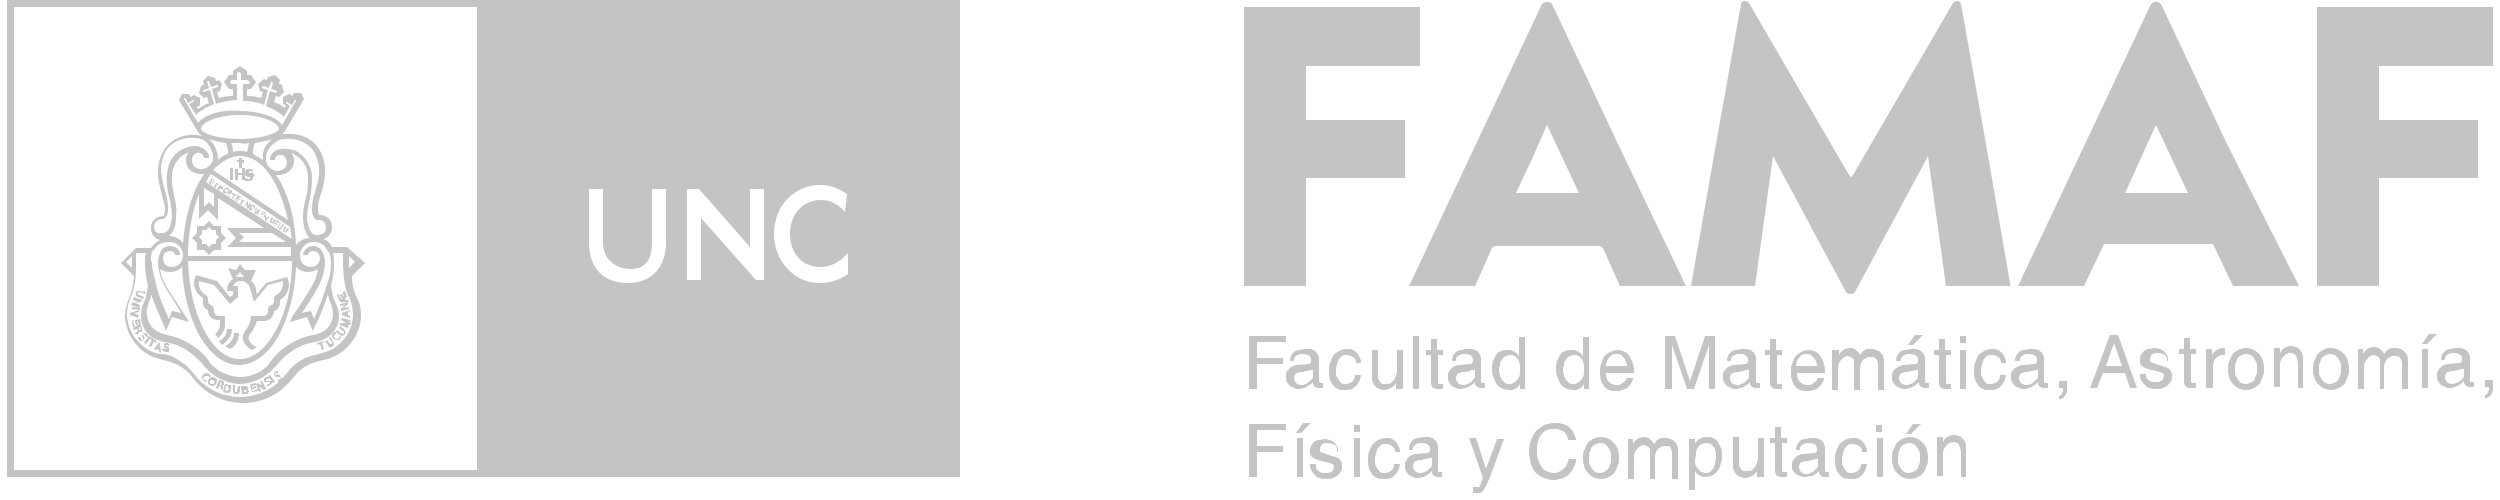<?xml version="1.0" encoding="utf-8"?>
<!-- Generator: Adobe Illustrator 22.0.1, SVG Export Plug-In . SVG Version: 6.00 Build 0)  -->
<svg version="1.1" id="Capa_1" xmlns="http://www.w3.org/2000/svg" xmlns:xlink="http://www.w3.org/1999/xlink" x="0px" y="0px"
	 viewBox="0 0 250 50" style="enable-background:new 0 0 250 50;" xml:space="preserve">
<style type="text/css">
	.st0{fill:#C4C4C4;}
</style>
<g>
	<g>
		<g>
			<g>
				<g>
					<polygon class="st0" points="130.9,12 130.6,12 130.6,11.7 130.6,6.8 130.6,6.6 130.9,6.6 141.7,6.6 142,6.6 142,6.3 142,1 
						142,0.7 141.7,0.7 124.6,0.7 124.4,0.7 124.4,1 124.4,28.4 124.4,28.6 124.6,28.6 130.4,28.6 130.6,28.6 130.6,28.4 
						130.6,18.1 130.6,17.8 130.9,17.8 140.2,17.8 140.5,17.8 140.5,17.6 140.5,12.2 140.5,12 140.2,12 					"/>
					<polygon class="st0" points="249,0.7 232,0.7 231.7,0.7 231.7,1 231.7,28.4 231.7,28.6 232,28.6 237.7,28.6 237.9,28.6 
						237.9,28.4 237.9,18.1 237.9,17.8 238.2,17.8 247.5,17.8 247.8,17.8 247.8,17.6 247.8,12.2 247.8,12 247.5,12 238.2,12 
						237.9,12 237.9,11.7 237.9,6.8 237.9,6.6 238.2,6.6 249,6.6 249.3,6.6 249.3,6.3 249.3,1 249.3,0.7 					"/>
					<path class="st0" d="M222.7,14.4l-6.6-14c-0.1-0.1-0.2-0.2-0.4-0.2h-0.2c-0.1,0-0.3,0.1-0.4,0.2l-6.6,14l-6.6,14l-0.1,0.2h0.3
						h6h0.3l1-2.1l1-2.1h0.3h10.3h0.3l1,2.1l1,2.1h0.3h6h0.3l-0.1-0.2L222.7,14.4z M218.5,19.3L218.5,19.3l-2.9,0l-3.1,0l0.1-0.2v0
						l2.9-6.4l0,0l0.1-0.2h0h0l1.6,3.4l1.5,3.2l0.1,0.2H218.5z"/>
					<path class="st0" d="M161.8,14.4l-6.6-14c-0.1-0.1-0.2-0.2-0.4-0.2h-0.2c-0.1,0-0.3,0.1-0.4,0.2l-6.6,14l-6.6,14l0,0l-0.1,0.2
						h0.3h6h0.3l0.1-0.2l0,0l0.8-1.8l0.8-1.8c0.1-0.1,0.2-0.2,0.4-0.2h10.3c0.1,0,0.3,0.1,0.4,0.2l0.8,1.8l0.8,1.8l0.1,0.2h0.3h6
						h0.3l-0.1-0.2L161.8,14.4z M157.6,19.3L157.6,19.3l-2.9,0l-3.1,0l1.6-3.4l1.4-3.2l0.1-0.2h0h0l0.1,0.2l0,0l1.5,3.2l1.6,3.4
						H157.6z"/>
					<path class="st0" d="M198.6,14.4l-2.5-14c0-0.1-0.2-0.3-0.3-0.3h-0.1c-0.1,0-0.3,0.1-0.4,0.2l-5,8.6l-5,8.6
						c-0.1,0.1-0.1,0.2-0.2,0.2c0,0-0.1-0.1-0.2-0.2l-5-8.6l-5-8.6c-0.1-0.1-0.2-0.2-0.4-0.2h-0.1c-0.1,0-0.3,0.1-0.3,0.3l-2.5,14
						l-2.5,14.2h0.3h5.8h0.3l0.9-6.5l0.9-6.5h0h0l3.7,6.9l3.6,6.7c0.1,0.1,0.2,0.2,0.4,0.2h0.1c0.1,0,0.3-0.1,0.4-0.2v0l3.6-6.7
						l3.6-6.7v0l0.1-0.2h0h0l0.9,6.5l0.9,6.5h0.3h5.8h0.3l0-0.3L198.6,14.4z"/>
				</g>
			</g>
			<g>
				<path class="st0" d="M125.6,38.9h-0.7v-5.3h3.7v0.6h-2.9v1.6h2.6v0.6h-2.6V38.9z"/>
				<path class="st0" d="M129,36.2c0-0.2,0-0.4,0.1-0.6c0.1-0.2,0.2-0.3,0.3-0.4c0.1-0.1,0.3-0.2,0.5-0.2c0.2,0,0.4-0.1,0.6-0.1
					c0,0,0.1,0,0.2,0c0.1,0,0.2,0,0.3,0c0.1,0,0.2,0.1,0.3,0.1c0.1,0,0.2,0.1,0.3,0.2c0.1,0.1,0.2,0.2,0.2,0.3
					c0.1,0.1,0.1,0.3,0.1,0.4v2.2c0,0.2,0.1,0.2,0.2,0.2c0,0,0.1,0,0.1,0c0,0,0.1,0,0.1,0v0.5c-0.1,0-0.1,0-0.2,0
					c-0.1,0-0.1,0-0.2,0c-0.1,0-0.3,0-0.3-0.1c-0.1,0-0.2-0.1-0.2-0.1c0-0.1-0.1-0.1-0.1-0.2c0-0.1,0-0.1,0-0.2
					c-0.1,0.1-0.1,0.1-0.2,0.2c-0.1,0.1-0.2,0.1-0.3,0.2c-0.1,0.1-0.2,0.1-0.4,0.2c-0.1,0-0.3,0.1-0.5,0.1c-0.2,0-0.3,0-0.5-0.1
					c-0.1-0.1-0.3-0.1-0.4-0.2c-0.1-0.1-0.2-0.2-0.3-0.4c-0.1-0.1-0.1-0.3-0.1-0.5c0-0.1,0-0.2,0-0.3c0-0.1,0.1-0.3,0.2-0.4
					c0.1-0.1,0.2-0.2,0.3-0.3c0.2-0.1,0.4-0.2,0.6-0.2l1.1-0.1c0,0,0.1,0,0.1,0c0,0,0.1,0,0.1-0.1c0,0,0.1-0.1,0.1-0.1
					c0-0.1,0-0.1,0-0.2c0-0.4-0.3-0.6-0.9-0.6c-0.2,0-0.3,0-0.4,0.1c-0.1,0-0.2,0.1-0.3,0.2c-0.1,0.1-0.1,0.2-0.1,0.2
					c0,0.1,0,0.2-0.1,0.2H129z M131.4,36.9C131.3,36.9,131.3,36.9,131.4,36.9c-0.1,0.1-0.2,0.1-0.3,0.1c-0.1,0-0.2,0-0.3,0.1
					c-0.1,0-0.3,0-0.5,0.1c-0.1,0-0.2,0-0.3,0c-0.1,0-0.2,0.1-0.3,0.1c-0.1,0-0.2,0.1-0.2,0.2c-0.1,0.1-0.1,0.2-0.1,0.3
					c0,0.2,0.1,0.4,0.2,0.5c0.1,0.1,0.3,0.2,0.5,0.2c0.2,0,0.3,0,0.4-0.1c0.1,0,0.3-0.1,0.4-0.2c0.1-0.1,0.2-0.2,0.3-0.3
					c0.1-0.1,0.1-0.2,0.1-0.4V36.9z"/>
				<path class="st0" d="M135.6,36.3c0-0.3-0.1-0.5-0.3-0.6c-0.1-0.1-0.4-0.2-0.6-0.2c-0.2,0-0.4,0-0.5,0.1
					c-0.1,0.1-0.2,0.2-0.3,0.3c-0.1,0.1-0.1,0.3-0.2,0.5c0,0.2-0.1,0.3-0.1,0.5c0,0.2,0,0.3,0,0.5c0,0.2,0.1,0.3,0.2,0.5
					c0.1,0.1,0.2,0.3,0.3,0.4c0.1,0.1,0.3,0.1,0.5,0.1c0.2,0,0.4-0.1,0.6-0.2c0.2-0.2,0.3-0.4,0.3-0.7h0.6c0,0.2-0.1,0.3-0.1,0.5
					c-0.1,0.2-0.2,0.3-0.3,0.5c-0.1,0.1-0.3,0.3-0.5,0.4c-0.2,0.1-0.4,0.1-0.7,0.1c-0.3,0-0.5,0-0.7-0.1c-0.2-0.1-0.4-0.2-0.5-0.4
					c-0.1-0.2-0.3-0.4-0.3-0.6c-0.1-0.2-0.1-0.5-0.1-0.8c0-0.3,0-0.6,0.1-0.8c0.1-0.3,0.2-0.5,0.3-0.7c0.1-0.2,0.3-0.3,0.6-0.5
					c0.2-0.1,0.5-0.2,0.8-0.2c0.3,0,0.5,0,0.6,0.1c0.2,0.1,0.3,0.2,0.4,0.3c0.1,0.1,0.2,0.3,0.3,0.5c0.1,0.2,0.1,0.3,0.1,0.5H135.6z
					"/>
				<path class="st0" d="M139.6,38.9v-0.6l0,0c-0.1,0.2-0.3,0.4-0.5,0.5c-0.2,0.1-0.4,0.2-0.7,0.2c-0.1,0-0.3,0-0.4-0.1
					c-0.1,0-0.3-0.1-0.4-0.2c-0.1-0.1-0.2-0.2-0.3-0.4c-0.1-0.2-0.1-0.3-0.1-0.6V35h0.6v2.6c0,0.2,0,0.3,0.1,0.4
					c0,0.1,0.1,0.2,0.2,0.3c0.1,0.1,0.1,0.1,0.2,0.1c0.1,0,0.2,0,0.3,0c0.2,0,0.4,0,0.5-0.1c0.1-0.1,0.2-0.2,0.3-0.3
					c0.1-0.1,0.1-0.3,0.2-0.4c0-0.2,0.1-0.3,0.1-0.4V35h0.6v3.9H139.6z"/>
				<path class="st0" d="M141.9,38.9h-0.6v-5.3h0.6V38.9z"/>
				<path class="st0" d="M143.8,35.6v2.5c0,0.1,0,0.1,0,0.2c0,0,0.1,0.1,0.1,0.1c0,0,0.1,0,0.1,0c0,0,0.1,0,0.1,0h0.2v0.5
					c-0.1,0-0.2,0-0.3,0c-0.1,0-0.1,0-0.2,0c-0.2,0-0.3,0-0.4-0.1c-0.1,0-0.2-0.1-0.2-0.2c-0.1-0.1-0.1-0.2-0.1-0.3
					c0-0.1,0-0.2,0-0.3v-2.5h-0.5V35h0.5v-1.1h0.6V35h0.6v0.5H143.8z"/>
				<path class="st0" d="M145.2,36.2c0-0.2,0-0.4,0.1-0.6c0.1-0.2,0.2-0.3,0.3-0.4c0.1-0.1,0.3-0.2,0.5-0.2c0.2,0,0.4-0.1,0.6-0.1
					c0,0,0.1,0,0.2,0c0.1,0,0.2,0,0.3,0c0.1,0,0.2,0.1,0.3,0.1c0.1,0,0.2,0.1,0.3,0.2c0.1,0.1,0.2,0.2,0.2,0.3
					c0.1,0.1,0.1,0.3,0.1,0.4v2.2c0,0.2,0.1,0.2,0.2,0.2c0,0,0.1,0,0.1,0c0,0,0.1,0,0.1,0v0.5c-0.1,0-0.1,0-0.2,0
					c-0.1,0-0.1,0-0.2,0c-0.1,0-0.3,0-0.3-0.1c-0.1,0-0.2-0.1-0.2-0.1c0-0.1-0.1-0.1-0.1-0.2c0-0.1,0-0.1,0-0.2
					c-0.1,0.1-0.1,0.1-0.2,0.2c-0.1,0.1-0.2,0.1-0.3,0.2c-0.1,0.1-0.2,0.1-0.4,0.2c-0.1,0-0.3,0.1-0.5,0.1c-0.2,0-0.3,0-0.5-0.1
					c-0.1-0.1-0.3-0.1-0.4-0.2c-0.1-0.1-0.2-0.2-0.3-0.4c-0.1-0.1-0.1-0.3-0.1-0.5c0-0.1,0-0.2,0-0.3c0-0.1,0.1-0.3,0.2-0.4
					c0.1-0.1,0.2-0.2,0.3-0.3c0.2-0.1,0.4-0.2,0.6-0.2l1.1-0.1c0,0,0.1,0,0.1,0c0,0,0.1,0,0.1-0.1c0,0,0.1-0.1,0.1-0.1
					c0-0.1,0-0.1,0-0.2c0-0.4-0.3-0.6-0.9-0.6c-0.2,0-0.3,0-0.4,0.1c-0.1,0-0.2,0.1-0.3,0.2c-0.1,0.1-0.1,0.2-0.1,0.2
					c0,0.1,0,0.2-0.1,0.2H145.2z M147.6,36.9C147.5,36.9,147.5,36.9,147.6,36.9c-0.1,0.1-0.2,0.1-0.3,0.1c-0.1,0-0.2,0-0.3,0.1
					s-0.3,0-0.5,0.1c-0.1,0-0.2,0-0.3,0c-0.1,0-0.2,0.1-0.3,0.1c-0.1,0-0.2,0.1-0.2,0.2c-0.1,0.1-0.1,0.2-0.1,0.3
					c0,0.2,0.1,0.4,0.2,0.5c0.1,0.1,0.3,0.2,0.5,0.2c0.2,0,0.3,0,0.4-0.1c0.1,0,0.3-0.1,0.4-0.2c0.1-0.1,0.2-0.2,0.3-0.3
					c0.1-0.1,0.1-0.2,0.1-0.4V36.9z"/>
				<path class="st0" d="M152.6,38.9H152v-0.5h0c-0.1,0.1-0.1,0.2-0.2,0.3c-0.1,0.1-0.2,0.1-0.3,0.2c-0.1,0-0.2,0.1-0.3,0.1
					c-0.1,0-0.2,0-0.3,0c-0.3,0-0.6-0.1-0.8-0.2c-0.2-0.1-0.4-0.3-0.5-0.5c-0.1-0.2-0.2-0.4-0.3-0.7c-0.1-0.3-0.1-0.5-0.1-0.7
					c0-0.3,0-0.5,0.1-0.8c0.1-0.2,0.2-0.4,0.3-0.6c0.1-0.2,0.3-0.3,0.5-0.4c0.2-0.1,0.4-0.1,0.7-0.1c0.2,0,0.3,0,0.5,0.1
					c0.1,0,0.2,0.1,0.3,0.2c0.1,0.1,0.2,0.1,0.2,0.2c0.1,0.1,0.1,0.1,0.1,0.2h0v-2h0.6V38.9z M149.9,36.9c0,0.2,0,0.4,0.1,0.6
					c0,0.2,0.1,0.3,0.2,0.5c0.1,0.1,0.2,0.2,0.3,0.3c0.1,0.1,0.3,0.1,0.5,0.1c0.1,0,0.2,0,0.3-0.1c0.1,0,0.2-0.1,0.3-0.2
					c0.1-0.1,0.2-0.2,0.3-0.4c0.1-0.2,0.1-0.4,0.1-0.6c0-0.2,0-0.3,0-0.5c0-0.2-0.1-0.4-0.1-0.5c-0.1-0.2-0.2-0.3-0.3-0.4
					c-0.1-0.1-0.3-0.2-0.6-0.2c-0.2,0-0.4,0.1-0.6,0.2c-0.1,0.1-0.2,0.2-0.3,0.4c-0.1,0.2-0.1,0.3-0.1,0.5
					C149.9,36.7,149.9,36.8,149.9,36.9z"/>
				<path class="st0" d="M159,38.9h-0.6v-0.5h0c-0.1,0.1-0.1,0.2-0.2,0.3c-0.1,0.1-0.2,0.1-0.3,0.2c-0.1,0-0.2,0.1-0.3,0.1
					c-0.1,0-0.2,0-0.3,0c-0.3,0-0.6-0.1-0.8-0.2c-0.2-0.1-0.4-0.3-0.5-0.5c-0.1-0.2-0.2-0.4-0.3-0.7c-0.1-0.3-0.1-0.5-0.1-0.7
					c0-0.3,0-0.5,0.1-0.8c0.1-0.2,0.2-0.4,0.3-0.6c0.1-0.2,0.3-0.3,0.5-0.4c0.2-0.1,0.4-0.1,0.7-0.1c0.2,0,0.3,0,0.5,0.1
					c0.1,0,0.2,0.1,0.3,0.2c0.1,0.1,0.2,0.1,0.2,0.2c0.1,0.1,0.1,0.1,0.1,0.2h0v-2h0.6V38.9z M156.3,36.9c0,0.2,0,0.4,0.1,0.6
					c0,0.2,0.1,0.3,0.2,0.5c0.1,0.1,0.2,0.2,0.3,0.3c0.1,0.1,0.3,0.1,0.5,0.1c0.1,0,0.2,0,0.3-0.1c0.1,0,0.2-0.1,0.3-0.2
					c0.1-0.1,0.2-0.2,0.3-0.4c0.1-0.2,0.1-0.4,0.1-0.6c0-0.2,0-0.3,0-0.5c0-0.2-0.1-0.4-0.1-0.5c-0.1-0.2-0.2-0.3-0.3-0.4
					c-0.1-0.1-0.3-0.2-0.6-0.2c-0.3,0-0.4,0.1-0.6,0.2c-0.1,0.1-0.2,0.2-0.3,0.4c-0.1,0.2-0.1,0.3-0.1,0.5
					C156.3,36.7,156.3,36.8,156.3,36.9z"/>
				<path class="st0" d="M163.3,37.7c0,0,0,0.1,0,0.2c0,0.1-0.1,0.2-0.1,0.3c-0.1,0.1-0.1,0.2-0.2,0.3c-0.1,0.1-0.2,0.2-0.3,0.3
					c0,0-0.1,0.1-0.2,0.1c-0.1,0-0.1,0.1-0.2,0.1c-0.1,0-0.2,0-0.3,0.1c-0.1,0-0.2,0-0.4,0c-0.3,0-0.5,0-0.7-0.1
					c-0.2-0.1-0.4-0.2-0.5-0.4c-0.1-0.2-0.3-0.4-0.3-0.6c-0.1-0.2-0.1-0.5-0.1-0.8c0-0.3,0-0.6,0.1-0.8c0.1-0.3,0.2-0.5,0.3-0.7
					c0.1-0.2,0.3-0.3,0.6-0.5c0.2-0.1,0.5-0.2,0.8-0.2c0.3,0,0.5,0.1,0.7,0.2c0.2,0.1,0.4,0.3,0.5,0.5c0.1,0.2,0.2,0.4,0.3,0.7
					c0.1,0.3,0.1,0.6,0.1,0.9h-2.8c0,0.4,0.1,0.7,0.3,0.9c0.2,0.2,0.5,0.3,0.8,0.3c0.2,0,0.3,0,0.4-0.1c0.1-0.1,0.2-0.1,0.3-0.2
					c0.1-0.1,0.2-0.2,0.2-0.2c0-0.1,0.1-0.2,0.1-0.2H163.3z M162.7,36.6c0-0.1,0-0.3-0.1-0.4c0-0.1-0.1-0.3-0.2-0.4
					c-0.1-0.1-0.2-0.2-0.3-0.3c-0.1-0.1-0.3-0.1-0.5-0.1c-0.1,0-0.3,0-0.4,0.1c-0.1,0.1-0.2,0.1-0.3,0.3c-0.1,0.1-0.2,0.2-0.2,0.4
					c-0.1,0.1-0.1,0.3-0.1,0.4H162.7z"/>
				<path class="st0" d="M170.9,38.9v-3.1c0,0,0-0.1,0-0.2c0-0.1,0-0.2,0-0.3c0-0.1,0-0.3,0-0.4c0-0.1,0-0.3,0-0.4h0l-1.5,4.4h-0.7
					l-1.5-4.4h0c0,0.1,0,0.3,0,0.4c0,0.1,0,0.3,0,0.4c0,0.1,0,0.2,0,0.3c0,0.1,0,0.2,0,0.2v3.1h-0.7v-5.3h1l1.5,4.5h0l1.5-4.5h1v5.3
					H170.9z"/>
				<path class="st0" d="M172.7,36.2c0-0.2,0-0.4,0.1-0.6c0.1-0.2,0.2-0.3,0.3-0.4s0.3-0.2,0.5-0.2c0.2,0,0.4-0.1,0.6-0.1
					c0,0,0.1,0,0.2,0c0.1,0,0.2,0,0.3,0c0.1,0,0.2,0.1,0.3,0.1c0.1,0,0.2,0.1,0.3,0.2c0.1,0.1,0.2,0.2,0.2,0.3
					c0.1,0.1,0.1,0.3,0.1,0.4v2.2c0,0.2,0.1,0.2,0.2,0.2c0,0,0.1,0,0.1,0c0,0,0.1,0,0.1,0v0.5c-0.1,0-0.1,0-0.2,0
					c-0.1,0-0.1,0-0.2,0c-0.1,0-0.3,0-0.3-0.1c-0.1,0-0.2-0.1-0.2-0.1c0-0.1-0.1-0.1-0.1-0.2c0-0.1,0-0.1,0-0.2
					c-0.1,0.1-0.1,0.1-0.2,0.2c-0.1,0.1-0.2,0.1-0.3,0.2s-0.2,0.1-0.4,0.2c-0.1,0-0.3,0.1-0.5,0.1c-0.2,0-0.3,0-0.5-0.1
					c-0.1-0.1-0.3-0.1-0.4-0.2c-0.1-0.1-0.2-0.2-0.3-0.4c-0.1-0.1-0.1-0.3-0.1-0.5c0-0.1,0-0.2,0-0.3c0-0.1,0.1-0.3,0.2-0.4
					c0.1-0.1,0.2-0.2,0.3-0.3c0.2-0.1,0.4-0.2,0.6-0.2l1.1-0.1c0,0,0.1,0,0.1,0c0,0,0.1,0,0.1-0.1c0,0,0.1-0.1,0.1-0.1
					c0-0.1,0-0.1,0-0.2c0-0.4-0.3-0.6-0.9-0.6c-0.2,0-0.3,0-0.4,0.1c-0.1,0-0.2,0.1-0.3,0.2c-0.1,0.1-0.1,0.2-0.1,0.2
					c0,0.1,0,0.2-0.1,0.2H172.7z M175,36.9C175,36.9,175,36.9,175,36.9c-0.1,0.1-0.2,0.1-0.3,0.1c-0.1,0-0.2,0-0.3,0.1
					c-0.1,0-0.3,0-0.5,0.1c-0.1,0-0.2,0-0.3,0c-0.1,0-0.2,0.1-0.3,0.1c-0.1,0-0.2,0.1-0.2,0.2c-0.1,0.1-0.1,0.2-0.1,0.3
					c0,0.2,0.1,0.4,0.2,0.5c0.1,0.1,0.3,0.2,0.5,0.2c0.2,0,0.3,0,0.4-0.1c0.1,0,0.3-0.1,0.4-0.2c0.1-0.1,0.2-0.2,0.3-0.3
					c0.1-0.1,0.1-0.2,0.1-0.4V36.9z"/>
				<path class="st0" d="M177.7,35.6v2.5c0,0.1,0,0.1,0,0.2c0,0,0.1,0.1,0.1,0.1c0,0,0.1,0,0.1,0c0,0,0.1,0,0.1,0h0.2v0.5
					c-0.1,0-0.2,0-0.3,0c-0.1,0-0.1,0-0.2,0c-0.2,0-0.3,0-0.4-0.1c-0.1,0-0.2-0.1-0.2-0.2c-0.1-0.1-0.1-0.2-0.1-0.3
					c0-0.1,0-0.2,0-0.3v-2.5h-0.5V35h0.5v-1.1h0.6V35h0.6v0.5H177.7z"/>
				<path class="st0" d="M182.4,37.7c0,0,0,0.1,0,0.2c0,0.1-0.1,0.2-0.1,0.3c-0.1,0.1-0.1,0.2-0.2,0.3c-0.1,0.1-0.2,0.2-0.3,0.3
					c0,0-0.1,0.1-0.2,0.1c-0.1,0-0.1,0.1-0.2,0.1c-0.1,0-0.2,0-0.3,0.1c-0.1,0-0.2,0-0.4,0c-0.3,0-0.5,0-0.7-0.1
					c-0.2-0.1-0.4-0.2-0.5-0.4c-0.1-0.2-0.3-0.4-0.3-0.6c-0.1-0.2-0.1-0.5-0.1-0.8c0-0.3,0-0.6,0.1-0.8c0.1-0.3,0.2-0.5,0.3-0.7
					c0.1-0.2,0.3-0.3,0.6-0.5c0.2-0.1,0.5-0.2,0.8-0.2c0.3,0,0.5,0.1,0.7,0.2c0.2,0.1,0.4,0.3,0.5,0.5c0.1,0.2,0.2,0.4,0.3,0.7
					c0.1,0.3,0.1,0.6,0.1,0.9h-2.8c0,0.4,0.1,0.7,0.3,0.9c0.2,0.2,0.5,0.3,0.8,0.3c0.2,0,0.3,0,0.4-0.1c0.1-0.1,0.2-0.1,0.3-0.2
					c0.1-0.1,0.2-0.2,0.2-0.2c0-0.1,0.1-0.2,0.1-0.2H182.4z M181.7,36.6c0-0.1,0-0.3-0.1-0.4c0-0.1-0.1-0.3-0.2-0.4
					c-0.1-0.1-0.2-0.2-0.3-0.3c-0.1-0.1-0.3-0.1-0.5-0.1c-0.1,0-0.3,0-0.4,0.1c-0.1,0.1-0.2,0.1-0.3,0.3c-0.1,0.1-0.2,0.2-0.2,0.4
					c-0.1,0.1-0.1,0.3-0.1,0.4H181.7z"/>
				<path class="st0" d="M183.3,35h0.6v0.5h0c0,0,0.1-0.1,0.1-0.2c0.1-0.1,0.1-0.1,0.2-0.2c0.1-0.1,0.2-0.1,0.3-0.2
					c0.1,0,0.3-0.1,0.5-0.1c0.2,0,0.3,0,0.4,0.1c0.1,0,0.2,0.1,0.3,0.2c0.1,0.1,0.1,0.1,0.2,0.2c0,0.1,0.1,0.1,0.1,0.2
					c0.1-0.1,0.2-0.2,0.2-0.3c0.1-0.1,0.2-0.1,0.3-0.2c0.1-0.1,0.2-0.1,0.3-0.1c0.1,0,0.2,0,0.4,0c0.1,0,0.2,0,0.4,0.1
					c0.1,0,0.3,0.1,0.4,0.2c0.1,0.1,0.2,0.2,0.3,0.4c0.1,0.2,0.1,0.4,0.1,0.7v2.7h-0.6v-2.5c0-0.3-0.1-0.5-0.2-0.6
					c-0.1-0.2-0.3-0.2-0.6-0.2c-0.1,0-0.3,0-0.4,0.1c-0.1,0.1-0.2,0.1-0.3,0.2c-0.1,0.1-0.1,0.2-0.2,0.3c0,0.1-0.1,0.3-0.1,0.4v2.3
					h-0.6v-2.7c0-0.1,0-0.2,0-0.2c0-0.1,0-0.2-0.1-0.2c0-0.1-0.1-0.1-0.2-0.2c-0.1,0-0.2-0.1-0.3-0.1c-0.1,0-0.2,0-0.3,0.1
					c-0.1,0-0.2,0.1-0.3,0.2c-0.1,0.1-0.2,0.2-0.3,0.4c-0.1,0.2-0.1,0.4-0.1,0.6v2.1h-0.6V35z"/>
				<path class="st0" d="M189.6,36.2c0-0.2,0-0.4,0.1-0.6c0.1-0.2,0.2-0.3,0.3-0.4c0.1-0.1,0.3-0.2,0.5-0.2c0.2,0,0.4-0.1,0.6-0.1
					c0,0,0.1,0,0.2,0c0.1,0,0.2,0,0.3,0c0.1,0,0.2,0.1,0.3,0.1c0.1,0,0.2,0.1,0.3,0.2c0.1,0.1,0.2,0.2,0.2,0.3
					c0.1,0.1,0.1,0.3,0.1,0.4v2.2c0,0.2,0.1,0.2,0.2,0.2c0,0,0.1,0,0.1,0c0,0,0.1,0,0.1,0v0.5c-0.1,0-0.1,0-0.2,0
					c-0.1,0-0.1,0-0.2,0c-0.1,0-0.3,0-0.3-0.1c-0.1,0-0.2-0.1-0.2-0.1c0-0.1-0.1-0.1-0.1-0.2c0-0.1,0-0.1,0-0.2
					c-0.1,0.1-0.1,0.1-0.2,0.2c-0.1,0.1-0.2,0.1-0.3,0.2c-0.1,0.1-0.2,0.1-0.4,0.2c-0.1,0-0.3,0.1-0.5,0.1c-0.2,0-0.3,0-0.5-0.1
					c-0.1-0.1-0.3-0.1-0.4-0.2c-0.1-0.1-0.2-0.2-0.3-0.4c-0.1-0.1-0.1-0.3-0.1-0.5c0-0.1,0-0.2,0-0.3c0-0.1,0.1-0.3,0.2-0.4
					c0.1-0.1,0.2-0.2,0.4-0.3c0.2-0.1,0.4-0.2,0.6-0.2l1.1-0.1c0,0,0.1,0,0.1,0c0,0,0.1,0,0.1-0.1c0,0,0.1-0.1,0.1-0.1
					c0-0.1,0-0.1,0-0.2c0-0.4-0.3-0.6-0.9-0.6c-0.2,0-0.3,0-0.4,0.1c-0.1,0-0.2,0.1-0.3,0.2c-0.1,0.1-0.1,0.2-0.1,0.2
					c0,0.1,0,0.2-0.1,0.2H189.6z M191.9,36.9C191.9,36.9,191.9,36.9,191.9,36.9c-0.1,0.1-0.2,0.1-0.3,0.1c-0.1,0-0.2,0-0.3,0.1
					c-0.1,0-0.3,0-0.5,0.1c-0.1,0-0.2,0-0.3,0c-0.1,0-0.2,0.1-0.3,0.1c-0.1,0-0.2,0.1-0.2,0.2c-0.1,0.1-0.1,0.2-0.1,0.3
					c0,0.2,0.1,0.4,0.2,0.5c0.1,0.1,0.3,0.2,0.5,0.2c0.2,0,0.3,0,0.4-0.1c0.1,0,0.3-0.1,0.4-0.2c0.1-0.1,0.2-0.2,0.3-0.3
					c0.1-0.1,0.1-0.2,0.1-0.4V36.9z M191.3,34.5h-0.5l0.7-1h0.8L191.3,34.5z"/>
				<path class="st0" d="M194.6,35.6v2.5c0,0.1,0,0.1,0,0.2c0,0,0.1,0.1,0.1,0.1c0,0,0.1,0,0.1,0c0,0,0.1,0,0.1,0h0.2v0.5
					c-0.1,0-0.2,0-0.3,0c-0.1,0-0.1,0-0.2,0c-0.2,0-0.3,0-0.4-0.1c-0.1,0-0.2-0.1-0.2-0.2c-0.1-0.1-0.1-0.2-0.1-0.3
					c0-0.1,0-0.2,0-0.3v-2.5h-0.5V35h0.5v-1.1h0.6V35h0.6v0.5H194.6z"/>
				<path class="st0" d="M196,34.3v-0.7h0.6v0.7H196z M196.6,38.9H196V35h0.6V38.9z"/>
				<path class="st0" d="M200.1,36.3c0-0.3-0.1-0.5-0.3-0.6c-0.1-0.1-0.4-0.2-0.6-0.2c-0.2,0-0.4,0-0.5,0.1
					c-0.1,0.1-0.2,0.2-0.3,0.3c-0.1,0.1-0.1,0.3-0.2,0.5c0,0.2-0.1,0.3-0.1,0.5c0,0.2,0,0.3,0,0.5c0,0.2,0.1,0.3,0.2,0.5
					c0.1,0.1,0.2,0.3,0.3,0.4c0.1,0.1,0.3,0.1,0.5,0.1c0.2,0,0.4-0.1,0.6-0.2c0.2-0.2,0.3-0.4,0.3-0.7h0.6c0,0.2-0.1,0.3-0.1,0.5
					c-0.1,0.2-0.2,0.3-0.3,0.5c-0.1,0.1-0.3,0.3-0.5,0.4c-0.2,0.1-0.4,0.1-0.7,0.1c-0.3,0-0.5,0-0.7-0.1c-0.2-0.1-0.4-0.2-0.5-0.4
					c-0.1-0.2-0.3-0.4-0.3-0.6c-0.1-0.2-0.1-0.5-0.1-0.8c0-0.3,0-0.6,0.1-0.8c0.1-0.3,0.2-0.5,0.3-0.7c0.1-0.2,0.3-0.3,0.6-0.5
					c0.2-0.1,0.5-0.2,0.8-0.2c0.3,0,0.5,0,0.6,0.1c0.2,0.1,0.3,0.2,0.4,0.3c0.1,0.1,0.2,0.3,0.3,0.5c0.1,0.2,0.1,0.3,0.1,0.5H200.1z
					"/>
				<path class="st0" d="M201.5,36.2c0-0.2,0-0.4,0.1-0.6c0.1-0.2,0.2-0.3,0.3-0.4c0.1-0.1,0.3-0.2,0.5-0.2c0.2,0,0.4-0.1,0.6-0.1
					c0,0,0.1,0,0.2,0c0.1,0,0.2,0,0.3,0c0.1,0,0.2,0.1,0.3,0.1c0.1,0,0.2,0.1,0.3,0.2c0.1,0.1,0.2,0.2,0.2,0.3
					c0.1,0.1,0.1,0.3,0.1,0.4v2.2c0,0.2,0.1,0.2,0.2,0.2c0,0,0.1,0,0.1,0c0,0,0.1,0,0.1,0v0.5c-0.1,0-0.1,0-0.2,0
					c-0.1,0-0.1,0-0.2,0c-0.1,0-0.3,0-0.3-0.1c-0.1,0-0.2-0.1-0.2-0.1c0-0.1-0.1-0.1-0.1-0.2c0-0.1,0-0.1,0-0.2
					c-0.1,0.1-0.1,0.1-0.2,0.2c-0.1,0.1-0.2,0.1-0.3,0.2s-0.2,0.1-0.4,0.2c-0.1,0-0.3,0.1-0.5,0.1c-0.2,0-0.3,0-0.5-0.1
					c-0.1-0.1-0.3-0.1-0.4-0.2c-0.1-0.1-0.2-0.2-0.3-0.4c-0.1-0.1-0.1-0.3-0.1-0.5c0-0.1,0-0.2,0-0.3c0-0.1,0.1-0.3,0.2-0.4
					c0.1-0.1,0.2-0.2,0.4-0.3c0.2-0.1,0.4-0.2,0.6-0.2l1.1-0.1c0,0,0.1,0,0.1,0c0,0,0.1,0,0.1-0.1c0,0,0.1-0.1,0.1-0.1
					c0-0.1,0-0.1,0-0.2c0-0.4-0.3-0.6-0.9-0.6c-0.2,0-0.3,0-0.4,0.1c-0.1,0-0.2,0.1-0.3,0.2c-0.1,0.1-0.1,0.2-0.1,0.2
					c0,0.1,0,0.2-0.1,0.2H201.5z M203.9,36.9C203.9,36.9,203.8,36.9,203.9,36.9c-0.1,0.1-0.2,0.1-0.3,0.1s-0.2,0-0.3,0.1
					c-0.1,0-0.3,0-0.5,0.1c-0.1,0-0.2,0-0.3,0c-0.1,0-0.2,0.1-0.3,0.1c-0.1,0-0.2,0.1-0.2,0.2c-0.1,0.1-0.1,0.2-0.1,0.3
					c0,0.2,0.1,0.4,0.2,0.5c0.1,0.1,0.3,0.2,0.5,0.2c0.2,0,0.3,0,0.4-0.1c0.1,0,0.3-0.1,0.4-0.2c0.1-0.1,0.2-0.2,0.3-0.3
					c0.1-0.1,0.1-0.2,0.1-0.4V36.9z"/>
				<path class="st0" d="M205.9,38.1h0.8v0.7c0,0.3,0,0.5-0.1,0.6c-0.1,0.1-0.1,0.3-0.2,0.3c-0.1,0.1-0.2,0.1-0.3,0.2
					c-0.1,0-0.1,0-0.2,0v-0.3c0.1,0,0.1,0,0.2-0.1c0,0,0.1-0.1,0.1-0.2c0-0.1,0.1-0.1,0.1-0.2c0-0.1,0-0.2,0-0.3h-0.4V38.1z"/>
				<path class="st0" d="M210.3,37.3l-0.6,1.5h-0.7l2-5.3h0.8l1.9,5.3H213l-0.5-1.5H210.3z M212.2,36.6l-0.8-2.3h0l-0.8,2.3H212.2z"
					/>
				<path class="st0" d="M216.7,36c0-0.1,0-0.1,0-0.2c0-0.1-0.1-0.1-0.1-0.2c-0.1-0.1-0.2-0.1-0.3-0.2c-0.1,0-0.3-0.1-0.5-0.1
					c0,0-0.1,0-0.2,0c-0.1,0-0.2,0-0.3,0.1c-0.1,0-0.2,0.1-0.2,0.2c-0.1,0.1-0.1,0.2-0.1,0.3c0,0.1,0,0.1,0,0.2
					c0,0.1,0.1,0.1,0.1,0.1c0.1,0,0.1,0.1,0.2,0.1c0.1,0,0.2,0.1,0.3,0.1l0.6,0.2c0.4,0.1,0.7,0.2,0.8,0.4c0.2,0.2,0.2,0.4,0.2,0.6
					c0,0.2,0,0.4-0.1,0.5c-0.1,0.2-0.2,0.3-0.3,0.4c-0.1,0.1-0.3,0.2-0.5,0.3c-0.2,0.1-0.4,0.1-0.6,0.1c-0.3,0-0.5,0-0.7-0.1
					c-0.2,0-0.3-0.1-0.4-0.2c-0.1-0.1-0.2-0.2-0.3-0.3c-0.1-0.1-0.1-0.2-0.2-0.3c0-0.1-0.1-0.2-0.1-0.3c0-0.1,0-0.2,0-0.3h0.6
					c0,0.1,0,0.2,0,0.2c0,0.1,0.1,0.2,0.1,0.3c0.1,0.1,0.2,0.1,0.3,0.2c0.1,0.1,0.3,0.1,0.5,0.1c0.1,0,0.2,0,0.3,0
					c0.1,0,0.2-0.1,0.3-0.1c0.1,0,0.1-0.1,0.2-0.2c0-0.1,0.1-0.2,0.1-0.3c0-0.2-0.1-0.3-0.2-0.3c-0.1-0.1-0.3-0.1-0.6-0.2l-0.8-0.2
					c-0.3-0.1-0.5-0.2-0.6-0.3c-0.2-0.1-0.2-0.4-0.2-0.6c0-0.2,0-0.4,0.1-0.5c0.1-0.2,0.2-0.3,0.3-0.4c0.1-0.1,0.3-0.2,0.5-0.2
					c0.2,0,0.4-0.1,0.5-0.1c0.3,0,0.6,0.1,0.8,0.2c0.2,0.1,0.3,0.2,0.4,0.4c0.1,0.1,0.2,0.3,0.2,0.4c0,0.1,0,0.2,0,0.3H216.7z"/>
				<path class="st0" d="M219.1,35.5V38c0,0.1,0,0.1,0,0.2c0,0,0.1,0.1,0.1,0.1c0,0,0.1,0,0.1,0c0,0,0.1,0,0.1,0h0.2v0.5
					c-0.1,0-0.2,0-0.3,0c-0.1,0-0.1,0-0.2,0c-0.2,0-0.3,0-0.4-0.1c-0.1,0-0.2-0.1-0.2-0.2c-0.1-0.1-0.1-0.2-0.1-0.3
					c0-0.1,0-0.2,0-0.3v-2.5h-0.5v-0.5h0.5v-1.1h0.6v1.1h0.6v0.5H219.1z"/>
				<path class="st0" d="M221.2,38.8h-0.6v-3.9h0.6v0.6h0c0.1-0.2,0.3-0.4,0.5-0.5c0.2-0.1,0.4-0.2,0.6-0.2c0,0,0.1,0,0.1,0
					c0,0,0,0,0.1,0v0.7h-0.2c-0.2,0-0.3,0-0.4,0.1c-0.1,0.1-0.2,0.1-0.3,0.2c-0.1,0.1-0.2,0.2-0.2,0.3c0,0.1-0.1,0.3-0.1,0.4V38.8z"
					/>
				<path class="st0" d="M222.8,36.9c0-0.3,0-0.5,0.1-0.7c0.1-0.2,0.2-0.5,0.3-0.7c0.1-0.2,0.3-0.3,0.6-0.5c0.2-0.1,0.5-0.2,0.8-0.2
					c0.3,0,0.6,0.1,0.8,0.2s0.4,0.3,0.6,0.5c0.1,0.2,0.3,0.4,0.3,0.7c0.1,0.2,0.1,0.5,0.1,0.7c0,0.3,0,0.5-0.1,0.7
					c-0.1,0.2-0.2,0.5-0.3,0.7c-0.1,0.2-0.3,0.3-0.6,0.5c-0.2,0.1-0.5,0.2-0.8,0.2c-0.3,0-0.6-0.1-0.8-0.2c-0.2-0.1-0.4-0.3-0.6-0.5
					c-0.1-0.2-0.3-0.4-0.3-0.7C222.8,37.4,222.8,37.1,222.8,36.9z M223.5,36.9c0,0.1,0,0.3,0,0.4c0,0.2,0.1,0.3,0.2,0.5
					c0.1,0.2,0.2,0.3,0.3,0.4c0.1,0.1,0.3,0.2,0.6,0.2c0.2,0,0.4-0.1,0.6-0.2s0.3-0.2,0.3-0.4c0.1-0.2,0.1-0.3,0.2-0.5
					c0-0.2,0-0.3,0-0.4c0-0.1,0-0.3,0-0.4c0-0.2-0.1-0.3-0.2-0.5c-0.1-0.2-0.2-0.3-0.3-0.4c-0.1-0.1-0.3-0.2-0.6-0.2
					c-0.2,0-0.4,0.1-0.6,0.2c-0.1,0.1-0.3,0.2-0.3,0.4c-0.1,0.2-0.1,0.3-0.2,0.5C223.5,36.6,223.5,36.7,223.5,36.9z"/>
				<path class="st0" d="M230.4,38.8h-0.6v-2.4c0-0.3-0.1-0.6-0.2-0.8c-0.1-0.2-0.3-0.3-0.6-0.3c-0.1,0-0.2,0-0.3,0.1
					c-0.1,0-0.2,0.1-0.3,0.2c-0.1,0.1-0.2,0.2-0.3,0.4c-0.1,0.2-0.1,0.4-0.1,0.6v2.1h-0.6v-3.9h0.6v0.5h0c0,0,0.1-0.1,0.1-0.2
					c0.1-0.1,0.1-0.1,0.2-0.2c0.1-0.1,0.2-0.1,0.3-0.2c0.1,0,0.3-0.1,0.4-0.1c0.1,0,0.3,0,0.5,0.1c0.2,0,0.3,0.1,0.4,0.2
					c0.1,0.1,0.2,0.2,0.3,0.4c0.1,0.2,0.1,0.4,0.1,0.7V38.8z"/>
				<path class="st0" d="M231.3,36.9c0-0.3,0-0.5,0.1-0.7c0.1-0.2,0.2-0.5,0.3-0.7c0.1-0.2,0.3-0.3,0.6-0.5s0.5-0.2,0.8-0.2
					c0.3,0,0.6,0.1,0.8,0.2c0.2,0.1,0.4,0.3,0.6,0.5c0.1,0.2,0.3,0.4,0.3,0.7c0.1,0.2,0.1,0.5,0.1,0.7c0,0.3,0,0.5-0.1,0.7
					c-0.1,0.2-0.2,0.5-0.3,0.7c-0.1,0.2-0.3,0.3-0.6,0.5c-0.2,0.1-0.5,0.2-0.8,0.2c-0.3,0-0.6-0.1-0.8-0.2c-0.2-0.1-0.4-0.3-0.6-0.5
					c-0.1-0.2-0.3-0.4-0.3-0.7C231.3,37.4,231.3,37.1,231.3,36.9z M231.9,36.9c0,0.1,0,0.3,0,0.4c0,0.2,0.1,0.3,0.2,0.5
					c0.1,0.2,0.2,0.3,0.3,0.4c0.1,0.1,0.3,0.2,0.6,0.2c0.2,0,0.4-0.1,0.6-0.2c0.1-0.1,0.3-0.2,0.3-0.4c0.1-0.2,0.1-0.3,0.2-0.5
					c0-0.2,0-0.3,0-0.4c0-0.1,0-0.3,0-0.4c0-0.2-0.1-0.3-0.2-0.5c-0.1-0.2-0.2-0.3-0.3-0.4c-0.1-0.1-0.3-0.2-0.6-0.2
					c-0.2,0-0.4,0.1-0.6,0.2c-0.1,0.1-0.3,0.2-0.3,0.4c-0.1,0.2-0.1,0.3-0.2,0.5C231.9,36.6,231.9,36.7,231.9,36.9z"/>
				<path class="st0" d="M235.7,34.9h0.6v0.5h0c0,0,0.1-0.1,0.1-0.2c0.1-0.1,0.1-0.1,0.2-0.2c0.1-0.1,0.2-0.1,0.3-0.2
					c0.1,0,0.3-0.1,0.5-0.1c0.2,0,0.3,0,0.4,0.1c0.1,0,0.2,0.1,0.3,0.2c0.1,0.1,0.1,0.1,0.2,0.2c0,0.1,0.1,0.1,0.1,0.2
					c0.1-0.1,0.2-0.2,0.2-0.3c0.1-0.1,0.2-0.1,0.3-0.2c0.1-0.1,0.2-0.1,0.3-0.1c0.1,0,0.2,0,0.4,0c0.1,0,0.2,0,0.4,0.1
					c0.1,0,0.3,0.1,0.4,0.2c0.1,0.1,0.2,0.2,0.3,0.4c0.1,0.2,0.1,0.4,0.1,0.7v2.7h-0.6v-2.5c0-0.3-0.1-0.5-0.2-0.6
					c-0.1-0.2-0.3-0.2-0.6-0.2c-0.1,0-0.3,0-0.4,0.1c-0.1,0.1-0.2,0.1-0.3,0.2c-0.1,0.1-0.1,0.2-0.2,0.3c0,0.1-0.1,0.3-0.1,0.4v2.3
					H238v-2.7c0-0.1,0-0.2,0-0.2c0-0.1,0-0.2-0.1-0.2c0-0.1-0.1-0.1-0.2-0.2c-0.1,0-0.2-0.1-0.3-0.1c-0.1,0-0.2,0-0.3,0.1
					c-0.1,0-0.2,0.1-0.3,0.2c-0.1,0.1-0.2,0.2-0.3,0.4c-0.1,0.2-0.1,0.4-0.1,0.6v2.1h-0.6V34.9z"/>
				<path class="st0" d="M242.7,34.4h-0.5l0.7-1h0.8L242.7,34.4z M242.8,38.8h-0.6v-3.9h0.6V38.8z"/>
				<path class="st0" d="M244.1,36.1c0-0.2,0-0.4,0.1-0.6c0.1-0.2,0.2-0.3,0.3-0.4c0.1-0.1,0.3-0.2,0.5-0.2c0.2,0,0.4-0.1,0.6-0.1
					c0,0,0.1,0,0.2,0c0.1,0,0.2,0,0.3,0c0.1,0,0.2,0.1,0.3,0.1c0.1,0,0.2,0.1,0.3,0.2c0.1,0.1,0.2,0.2,0.2,0.3
					c0.1,0.1,0.1,0.3,0.1,0.4v2.2c0,0.2,0.1,0.2,0.2,0.2c0,0,0.1,0,0.1,0c0,0,0.1,0,0.1,0v0.5c-0.1,0-0.1,0-0.2,0
					c-0.1,0-0.1,0-0.2,0c-0.1,0-0.3,0-0.3-0.1c-0.1,0-0.2-0.1-0.2-0.1c0-0.1-0.1-0.1-0.1-0.2c0-0.1,0-0.1,0-0.2
					c-0.1,0.1-0.1,0.1-0.2,0.2c-0.1,0.1-0.2,0.1-0.3,0.2c-0.1,0.1-0.2,0.1-0.4,0.2c-0.1,0-0.3,0.1-0.5,0.1c-0.2,0-0.3,0-0.5-0.1
					c-0.1-0.1-0.3-0.1-0.4-0.2c-0.1-0.1-0.2-0.2-0.3-0.4c-0.1-0.1-0.1-0.3-0.1-0.5c0-0.1,0-0.2,0-0.3c0-0.1,0.1-0.2,0.2-0.4
					c0.1-0.1,0.2-0.2,0.3-0.3c0.2-0.1,0.4-0.2,0.6-0.2l1.1-0.1c0,0,0.1,0,0.1,0c0,0,0.1,0,0.1-0.1c0,0,0.1-0.1,0.1-0.1
					c0-0.1,0-0.1,0-0.2c0-0.4-0.3-0.6-0.9-0.6c-0.2,0-0.3,0-0.4,0.1c-0.1,0-0.2,0.1-0.3,0.2c-0.1,0.1-0.1,0.2-0.1,0.2
					c0,0.1,0,0.2-0.1,0.2H244.1z M246.5,36.8C246.5,36.9,246.4,36.9,246.5,36.8c-0.1,0.1-0.2,0.1-0.3,0.1c-0.1,0-0.2,0-0.3,0.1
					c-0.1,0-0.3,0-0.5,0.1c-0.1,0-0.2,0-0.3,0c-0.1,0-0.2,0.1-0.3,0.1c-0.1,0-0.2,0.1-0.2,0.2c-0.1,0.1-0.1,0.2-0.1,0.3
					c0,0.2,0.1,0.4,0.2,0.5c0.1,0.1,0.3,0.2,0.5,0.2c0.2,0,0.3,0,0.4-0.1c0.1,0,0.3-0.1,0.4-0.2c0.1-0.1,0.2-0.2,0.3-0.3
					c0.1-0.1,0.1-0.2,0.1-0.4V36.8z"/>
				<path class="st0" d="M248.5,38h0.8v0.7c0,0.3,0,0.5-0.1,0.6c-0.1,0.1-0.1,0.3-0.2,0.3c-0.1,0.1-0.2,0.1-0.3,0.2
					c-0.1,0-0.1,0-0.2,0v-0.3c0.1,0,0.1,0,0.2-0.1c0,0,0.1-0.1,0.1-0.2c0-0.1,0.1-0.1,0.1-0.2s0-0.2,0-0.3h-0.4V38z"/>
				<path class="st0" d="M125.6,47.7h-0.7v-5.3h3.7v0.6h-2.9v1.6h2.6v0.6h-2.6V47.7z"/>
				<path class="st0" d="M130.1,43.3h-0.5l0.7-1h0.8L130.1,43.3z M130.3,47.7h-0.6v-3.9h0.6V47.7z"/>
				<path class="st0" d="M133.7,45c0-0.1,0-0.1,0-0.2c0-0.1-0.1-0.1-0.1-0.2c-0.1-0.1-0.2-0.1-0.3-0.2c-0.1,0-0.3-0.1-0.5-0.1
					c0,0-0.1,0-0.2,0c-0.1,0-0.2,0-0.3,0.1c-0.1,0-0.2,0.1-0.2,0.2c-0.1,0.1-0.1,0.2-0.1,0.3c0,0.1,0,0.1,0,0.2
					c0,0.1,0.1,0.1,0.1,0.1c0.1,0,0.1,0.1,0.2,0.1c0.1,0,0.2,0.1,0.3,0.1l0.6,0.2c0.4,0.1,0.7,0.2,0.8,0.4c0.2,0.2,0.2,0.4,0.2,0.6
					c0,0.2,0,0.4-0.1,0.5c-0.1,0.2-0.2,0.3-0.3,0.4c-0.1,0.1-0.3,0.2-0.5,0.3c-0.2,0.1-0.4,0.1-0.6,0.1c-0.3,0-0.5,0-0.7-0.1
					c-0.2,0-0.3-0.1-0.4-0.2c-0.1-0.1-0.2-0.2-0.3-0.3c-0.1-0.1-0.1-0.2-0.2-0.3c0-0.1-0.1-0.2-0.1-0.3c0-0.1,0-0.2,0-0.3h0.6
					c0,0.1,0,0.2,0,0.3c0,0.1,0.1,0.2,0.1,0.3c0.1,0.1,0.2,0.1,0.3,0.2c0.1,0.1,0.3,0.1,0.5,0.1c0.1,0,0.2,0,0.3,0
					c0.1,0,0.2-0.1,0.3-0.1c0.1,0,0.1-0.1,0.2-0.2c0-0.1,0.1-0.2,0.1-0.3c0-0.2-0.1-0.3-0.2-0.3c-0.1-0.1-0.3-0.1-0.6-0.2l-0.8-0.2
					c-0.3-0.1-0.5-0.2-0.6-0.3c-0.2-0.1-0.2-0.4-0.2-0.6c0-0.2,0-0.4,0.1-0.5c0.1-0.2,0.2-0.3,0.3-0.4c0.1-0.1,0.3-0.2,0.5-0.2
					c0.2,0,0.4-0.1,0.5-0.1c0.3,0,0.6,0.1,0.8,0.2c0.2,0.1,0.3,0.2,0.4,0.4c0.1,0.1,0.2,0.3,0.2,0.4c0,0.1,0,0.2,0,0.3H133.7z"/>
				<path class="st0" d="M135.4,43.2v-0.7h0.6v0.7H135.4z M136,47.7h-0.6v-3.9h0.6V47.7z"/>
				<path class="st0" d="M139.5,45.2c0-0.3-0.1-0.5-0.3-0.6c-0.1-0.1-0.4-0.2-0.6-0.2c-0.2,0-0.4,0-0.5,0.1
					c-0.1,0.1-0.2,0.2-0.3,0.3c-0.1,0.1-0.1,0.3-0.2,0.5c0,0.2-0.1,0.3-0.1,0.5c0,0.2,0,0.3,0,0.5c0,0.2,0.1,0.3,0.2,0.5
					c0.1,0.1,0.2,0.3,0.3,0.4c0.1,0.1,0.3,0.1,0.5,0.1c0.2,0,0.4-0.1,0.6-0.2c0.2-0.2,0.3-0.4,0.3-0.7h0.6c0,0.2-0.1,0.3-0.1,0.5
					c-0.1,0.2-0.2,0.3-0.3,0.5c-0.1,0.1-0.3,0.3-0.5,0.4c-0.2,0.1-0.4,0.1-0.7,0.1c-0.3,0-0.5,0-0.7-0.1c-0.2-0.1-0.4-0.2-0.5-0.4
					c-0.1-0.2-0.3-0.4-0.3-0.6c-0.1-0.2-0.1-0.5-0.1-0.8c0-0.3,0-0.6,0.1-0.8c0.1-0.3,0.2-0.5,0.3-0.7c0.2-0.2,0.3-0.3,0.6-0.5
					c0.2-0.1,0.5-0.2,0.8-0.2c0.2,0,0.5,0,0.6,0.1c0.2,0.1,0.3,0.2,0.4,0.3c0.1,0.1,0.2,0.3,0.3,0.5c0.1,0.2,0.1,0.3,0.1,0.5H139.5z
					"/>
				<path class="st0" d="M140.9,45c0-0.2,0-0.4,0.1-0.6c0.1-0.2,0.2-0.3,0.3-0.4c0.1-0.1,0.3-0.2,0.5-0.2c0.2,0,0.4-0.1,0.6-0.1
					c0,0,0.1,0,0.2,0c0.1,0,0.2,0,0.3,0c0.1,0,0.2,0.1,0.3,0.1c0.1,0,0.2,0.1,0.3,0.2c0.1,0.1,0.2,0.2,0.2,0.3
					c0.1,0.1,0.1,0.3,0.1,0.4V47c0,0.2,0.1,0.2,0.2,0.2c0,0,0.1,0,0.1,0c0,0,0.1,0,0.1,0v0.5c-0.1,0-0.1,0-0.2,0c-0.1,0-0.1,0-0.2,0
					c-0.1,0-0.3,0-0.3-0.1c-0.1,0-0.2-0.1-0.2-0.1c0-0.1-0.1-0.1-0.1-0.2c0-0.1,0-0.1,0-0.2c-0.1,0.1-0.1,0.1-0.2,0.2
					c-0.1,0.1-0.2,0.1-0.3,0.2c-0.1,0.1-0.2,0.1-0.4,0.2c-0.1,0-0.3,0.1-0.5,0.1c-0.2,0-0.3,0-0.5-0.1c-0.1-0.1-0.3-0.1-0.4-0.2
					c-0.1-0.1-0.2-0.2-0.3-0.4c-0.1-0.1-0.1-0.3-0.1-0.5c0-0.1,0-0.2,0-0.3c0-0.1,0.1-0.2,0.2-0.4c0.1-0.1,0.2-0.2,0.3-0.3
					c0.2-0.1,0.4-0.2,0.6-0.2l1.1-0.1c0,0,0.1,0,0.1,0c0,0,0.1,0,0.1-0.1c0,0,0.1-0.1,0.1-0.1c0-0.1,0-0.1,0-0.2
					c0-0.4-0.3-0.6-0.9-0.6c-0.2,0-0.3,0-0.4,0.1c-0.1,0-0.2,0.1-0.3,0.2c-0.1,0.1-0.1,0.2-0.1,0.2c0,0.1,0,0.2-0.1,0.2H140.9z
					 M143.3,45.7C143.3,45.8,143.2,45.8,143.3,45.7c-0.1,0.1-0.2,0.1-0.3,0.1c-0.1,0-0.2,0-0.3,0.1c-0.1,0-0.3,0-0.5,0.1
					c-0.1,0-0.2,0-0.3,0c-0.1,0-0.2,0.1-0.3,0.1c-0.1,0-0.2,0.1-0.2,0.2c-0.1,0.1-0.1,0.2-0.1,0.3c0,0.2,0.1,0.4,0.2,0.5
					c0.1,0.1,0.3,0.2,0.5,0.2c0.2,0,0.3,0,0.4-0.1c0.1,0,0.3-0.1,0.4-0.2c0.1-0.1,0.2-0.2,0.3-0.3c0.1-0.1,0.1-0.2,0.1-0.4V45.7z"/>
				<path class="st0" d="M149.7,43.9h0.7c-0.2,0.6-0.5,1.3-0.7,1.9c-0.2,0.6-0.5,1.3-0.7,1.9c-0.2,0.4-0.3,0.7-0.4,0.9
					c-0.1,0.2-0.2,0.4-0.3,0.5c-0.1,0.1-0.2,0.2-0.3,0.2c-0.1,0-0.3,0-0.5,0c0,0-0.1,0-0.1,0c0,0-0.1,0-0.1,0v-0.6c0,0,0.1,0,0.2,0
					c0.1,0,0.1,0,0.2,0c0.1,0,0.2,0,0.2,0c0.1,0,0.1-0.1,0.1-0.1c0-0.1,0.1-0.2,0.1-0.3c0-0.1,0.1-0.3,0.2-0.5l-1.4-4h0.7l1,3.1h0
					L149.7,43.9z"/>
				<path class="st0" d="M156.8,44c0-0.2-0.1-0.4-0.2-0.6c-0.1-0.1-0.2-0.3-0.4-0.3c-0.1-0.1-0.3-0.1-0.4-0.2c-0.2,0-0.3,0-0.4,0
					c-0.2,0-0.5,0-0.7,0.1c-0.2,0.1-0.4,0.2-0.5,0.4c-0.2,0.2-0.3,0.4-0.4,0.7c-0.1,0.3-0.1,0.6-0.1,0.9c0,0.3,0,0.6,0.1,0.9
					c0.1,0.3,0.2,0.5,0.3,0.7c0.1,0.2,0.3,0.4,0.5,0.5c0.2,0.1,0.5,0.2,0.8,0.2c0.1,0,0.3,0,0.4-0.1c0.1,0,0.3-0.1,0.4-0.2
					c0.1-0.1,0.3-0.2,0.4-0.4c0.1-0.2,0.2-0.4,0.3-0.7h0.7c0,0.3-0.1,0.6-0.2,0.8c-0.1,0.2-0.2,0.4-0.4,0.6
					c-0.1,0.2-0.3,0.3-0.5,0.4c-0.2,0.1-0.3,0.2-0.5,0.2c-0.2,0-0.3,0.1-0.4,0.1c-0.1,0-0.2,0-0.3,0c-0.3,0-0.6-0.1-0.9-0.2
					c-0.3-0.1-0.5-0.3-0.8-0.5c-0.2-0.2-0.4-0.5-0.5-0.9c-0.1-0.4-0.2-0.8-0.2-1.3c0-0.4,0.1-0.8,0.2-1.1c0.1-0.3,0.3-0.6,0.5-0.9
					c0.2-0.2,0.5-0.4,0.8-0.6c0.3-0.1,0.7-0.2,1-0.2c0.3,0,0.6,0,0.9,0.1c0.3,0.1,0.5,0.2,0.7,0.4c0.2,0.2,0.3,0.3,0.4,0.6
					c0.1,0.2,0.2,0.4,0.2,0.6H156.8z"/>
				<path class="st0" d="M158.3,45.8c0-0.3,0-0.5,0.1-0.7c0.1-0.2,0.2-0.5,0.3-0.7c0.1-0.2,0.3-0.3,0.6-0.5c0.2-0.1,0.5-0.2,0.8-0.2
					c0.3,0,0.6,0.1,0.8,0.2c0.2,0.1,0.4,0.3,0.6,0.5c0.1,0.2,0.3,0.4,0.3,0.7c0.1,0.2,0.1,0.5,0.1,0.7c0,0.3,0,0.5-0.1,0.7
					c-0.1,0.2-0.2,0.5-0.3,0.7c-0.1,0.2-0.3,0.3-0.6,0.5c-0.2,0.1-0.5,0.2-0.8,0.2c-0.3,0-0.6-0.1-0.8-0.2c-0.2-0.1-0.4-0.3-0.6-0.5
					c-0.1-0.2-0.3-0.4-0.3-0.7C158.3,46.3,158.3,46.1,158.3,45.8z M158.9,45.8c0,0.1,0,0.3,0,0.4c0,0.2,0.1,0.3,0.2,0.5
					c0.1,0.2,0.2,0.3,0.3,0.4c0.1,0.1,0.3,0.2,0.6,0.2c0.2,0,0.4-0.1,0.6-0.2c0.1-0.1,0.3-0.2,0.3-0.4c0.1-0.2,0.1-0.3,0.2-0.5
					c0-0.2,0-0.3,0-0.4c0-0.1,0-0.3,0-0.4c0-0.2-0.1-0.3-0.2-0.5c-0.1-0.2-0.2-0.3-0.3-0.4c-0.1-0.1-0.3-0.2-0.6-0.2
					c-0.2,0-0.4,0.1-0.6,0.2c-0.1,0.1-0.3,0.2-0.3,0.4c-0.1,0.2-0.1,0.3-0.2,0.5C159,45.5,158.9,45.7,158.9,45.8z"/>
				<path class="st0" d="M162.7,43.9h0.6v0.5h0c0,0,0.1-0.1,0.1-0.2c0.1-0.1,0.1-0.1,0.2-0.2c0.1-0.1,0.2-0.1,0.3-0.2
					c0.1,0,0.3-0.1,0.5-0.1c0.2,0,0.3,0,0.4,0.1c0.1,0,0.2,0.1,0.3,0.2c0.1,0.1,0.1,0.1,0.2,0.2c0,0.1,0.1,0.1,0.1,0.2
					c0.1-0.1,0.2-0.2,0.2-0.3c0.1-0.1,0.2-0.1,0.3-0.2c0.1-0.1,0.2-0.1,0.3-0.1c0.1,0,0.2,0,0.4,0c0.1,0,0.2,0,0.4,0.1
					c0.1,0,0.3,0.1,0.4,0.2c0.1,0.1,0.2,0.2,0.3,0.4c0.1,0.2,0.1,0.4,0.1,0.7v2.7h-0.6v-2.5c0-0.3-0.1-0.5-0.1-0.6
					c-0.1-0.2-0.3-0.2-0.6-0.2c-0.1,0-0.3,0-0.4,0.1c-0.1,0.1-0.2,0.1-0.3,0.2c-0.1,0.1-0.1,0.2-0.2,0.3c0,0.1-0.1,0.3-0.1,0.4v2.3
					H165v-2.7c0-0.1,0-0.2,0-0.2c0-0.1,0-0.2-0.1-0.2c0-0.1-0.1-0.1-0.2-0.2c-0.1,0-0.2-0.1-0.3-0.1c-0.1,0-0.2,0-0.3,0.1
					c-0.1,0-0.2,0.1-0.3,0.2c-0.1,0.1-0.2,0.2-0.3,0.4c-0.1,0.2-0.1,0.4-0.1,0.6v2.1h-0.6V43.9z"/>
				<path class="st0" d="M168.9,43.9h0.6v0.5h0c0-0.1,0.1-0.1,0.1-0.2c0.1-0.1,0.1-0.1,0.2-0.2c0.1-0.1,0.2-0.1,0.3-0.2
					c0.1,0,0.3-0.1,0.5-0.1c0.3,0,0.5,0,0.7,0.1c0.2,0.1,0.4,0.2,0.5,0.4c0.1,0.2,0.2,0.4,0.3,0.6c0.1,0.2,0.1,0.5,0.1,0.8
					c0,0.2,0,0.5-0.1,0.7c-0.1,0.3-0.1,0.5-0.3,0.7c-0.1,0.2-0.3,0.4-0.5,0.5c-0.2,0.1-0.5,0.2-0.8,0.2c-0.3,0-0.5-0.1-0.6-0.2
					c-0.2-0.1-0.3-0.2-0.4-0.4h0v1.9h-0.6V43.9z M169.5,46c0,0.3,0,0.5,0.1,0.6c0.1,0.2,0.2,0.3,0.3,0.4c0.1,0.1,0.2,0.2,0.3,0.2
					c0.1,0,0.2,0.1,0.3,0.1c0.2,0,0.3,0,0.5-0.1c0.1-0.1,0.2-0.2,0.3-0.3c0.1-0.1,0.1-0.3,0.2-0.5c0-0.2,0.1-0.4,0.1-0.6
					c0-0.1,0-0.3,0-0.4c0-0.2-0.1-0.3-0.1-0.5c-0.1-0.2-0.2-0.3-0.3-0.4c-0.1-0.1-0.3-0.2-0.6-0.2c-0.2,0-0.4,0.1-0.6,0.2
					c-0.1,0.1-0.2,0.2-0.3,0.4c-0.1,0.2-0.1,0.3-0.1,0.5C169.6,45.7,169.5,45.8,169.5,46z"/>
				<path class="st0" d="M175.7,47.7v-0.6l0,0c-0.1,0.2-0.3,0.4-0.5,0.5c-0.2,0.1-0.4,0.2-0.7,0.2c-0.1,0-0.3,0-0.4-0.1
					c-0.1,0-0.3-0.1-0.4-0.2c-0.1-0.1-0.2-0.2-0.3-0.4c-0.1-0.2-0.1-0.3-0.1-0.6v-2.8h0.6v2.6c0,0.2,0,0.3,0.1,0.4
					c0,0.1,0.1,0.2,0.2,0.3c0.1,0.1,0.1,0.1,0.2,0.1c0.1,0,0.2,0,0.3,0c0.2,0,0.4,0,0.5-0.1c0.1-0.1,0.2-0.2,0.3-0.3
					c0.1-0.1,0.1-0.3,0.2-0.4c0-0.1,0.1-0.3,0.1-0.4v-2.1h0.6v3.9H175.7z"/>
				<path class="st0" d="M178.2,44.4v2.5c0,0.1,0,0.1,0,0.2c0,0,0.1,0.1,0.1,0.1c0,0,0.1,0,0.1,0c0,0,0.1,0,0.1,0h0.2v0.5
					c-0.1,0-0.2,0-0.3,0c-0.1,0-0.1,0-0.2,0c-0.2,0-0.3,0-0.4-0.1c-0.1,0-0.2-0.1-0.2-0.2c-0.1-0.1-0.1-0.2-0.1-0.3
					c0-0.1,0-0.2,0-0.3v-2.5H177v-0.5h0.5v-1.1h0.6v1.1h0.6v0.5H178.2z"/>
				<path class="st0" d="M179.6,45.1c0-0.2,0-0.4,0.1-0.6c0.1-0.2,0.2-0.3,0.3-0.4c0.1-0.1,0.3-0.2,0.5-0.2c0.2,0,0.4-0.1,0.6-0.1
					c0,0,0.1,0,0.2,0c0.1,0,0.2,0,0.3,0c0.1,0,0.2,0.1,0.3,0.1c0.1,0,0.2,0.1,0.3,0.2c0.1,0.1,0.2,0.2,0.2,0.3
					c0.1,0.1,0.1,0.3,0.1,0.4v2.2c0,0.2,0.1,0.2,0.2,0.2c0,0,0.1,0,0.1,0c0,0,0.1,0,0.1,0v0.5c-0.1,0-0.1,0-0.2,0
					c-0.1,0-0.1,0-0.2,0c-0.1,0-0.3,0-0.3-0.1c-0.1,0-0.2-0.1-0.2-0.1c0-0.1-0.1-0.1-0.1-0.2c0-0.1,0-0.1,0-0.2
					c-0.1,0.1-0.1,0.1-0.2,0.2c-0.1,0.1-0.2,0.1-0.3,0.2c-0.1,0.1-0.2,0.1-0.4,0.1c-0.1,0-0.3,0.1-0.5,0.1c-0.2,0-0.3,0-0.5-0.1
					c-0.1-0.1-0.3-0.1-0.4-0.2c-0.1-0.1-0.2-0.2-0.3-0.3c-0.1-0.1-0.1-0.3-0.1-0.5c0-0.1,0-0.2,0-0.3c0-0.1,0.1-0.2,0.2-0.4
					c0.1-0.1,0.2-0.2,0.3-0.3c0.2-0.1,0.4-0.2,0.6-0.2l1.1-0.1c0,0,0.1,0,0.1,0c0,0,0.1,0,0.1-0.1c0,0,0.1-0.1,0.1-0.1
					c0-0.1,0-0.1,0-0.2c0-0.4-0.3-0.6-0.9-0.6c-0.2,0-0.3,0-0.4,0.1c-0.1,0-0.2,0.1-0.3,0.2c-0.1,0.1-0.1,0.2-0.1,0.2
					c0,0.1,0,0.2-0.1,0.2H179.6z M181.9,45.8C181.9,45.8,181.9,45.8,181.9,45.8c-0.1,0.1-0.2,0.1-0.3,0.1c-0.1,0-0.2,0-0.3,0.1
					c-0.1,0-0.3,0-0.5,0.1c-0.1,0-0.2,0-0.3,0c-0.1,0-0.2,0.1-0.3,0.1c-0.1,0-0.2,0.1-0.2,0.2c-0.1,0.1-0.1,0.2-0.1,0.3
					c0,0.2,0.1,0.4,0.2,0.5c0.1,0.1,0.3,0.2,0.5,0.2c0.2,0,0.3,0,0.4-0.1c0.1,0,0.3-0.1,0.4-0.2c0.1-0.1,0.2-0.2,0.3-0.3
					c0.1-0.1,0.1-0.2,0.1-0.4V45.8z"/>
				<path class="st0" d="M186.2,45.2c0-0.3-0.1-0.5-0.3-0.6c-0.1-0.1-0.4-0.2-0.6-0.2c-0.2,0-0.4,0-0.5,0.1
					c-0.1,0.1-0.2,0.2-0.3,0.3c-0.1,0.1-0.1,0.3-0.2,0.5c0,0.2-0.1,0.3-0.1,0.5c0,0.2,0,0.3,0,0.5c0,0.2,0.1,0.3,0.2,0.5
					c0.1,0.1,0.2,0.3,0.3,0.4c0.1,0.1,0.3,0.1,0.5,0.1s0.4-0.1,0.6-0.2c0.2-0.2,0.3-0.4,0.3-0.7h0.6c0,0.2-0.1,0.3-0.1,0.5
					c-0.1,0.2-0.2,0.3-0.3,0.5c-0.1,0.1-0.3,0.3-0.5,0.4c-0.2,0.1-0.4,0.1-0.7,0.1c-0.3,0-0.5,0-0.7-0.1c-0.2-0.1-0.4-0.2-0.5-0.4
					c-0.1-0.2-0.3-0.4-0.3-0.6c-0.1-0.2-0.1-0.5-0.1-0.8c0-0.3,0-0.6,0.1-0.8c0.1-0.3,0.2-0.5,0.3-0.7c0.1-0.2,0.3-0.3,0.6-0.5
					c0.2-0.1,0.5-0.2,0.8-0.2c0.3,0,0.5,0,0.6,0.1c0.2,0.1,0.3,0.2,0.4,0.3c0.1,0.1,0.2,0.3,0.3,0.5c0.1,0.2,0.1,0.3,0.1,0.5H186.2z
					"/>
				<path class="st0" d="M187.6,43.2v-0.7h0.6v0.7H187.6z M188.3,47.7h-0.6v-3.9h0.6V47.7z"/>
				<path class="st0" d="M189.2,45.8c0-0.3,0-0.5,0.1-0.7c0.1-0.2,0.2-0.5,0.3-0.7c0.1-0.2,0.3-0.3,0.6-0.5c0.2-0.1,0.5-0.2,0.8-0.2
					c0.3,0,0.6,0.1,0.8,0.2c0.2,0.1,0.4,0.3,0.6,0.5c0.1,0.2,0.3,0.4,0.3,0.7c0.1,0.2,0.1,0.5,0.1,0.7c0,0.3,0,0.5-0.1,0.7
					c-0.1,0.2-0.2,0.5-0.3,0.7c-0.1,0.2-0.3,0.3-0.6,0.5c-0.2,0.1-0.5,0.2-0.8,0.2c-0.3,0-0.6-0.1-0.8-0.2c-0.2-0.1-0.4-0.3-0.6-0.5
					c-0.1-0.2-0.3-0.4-0.3-0.7C189.2,46.3,189.2,46.1,189.2,45.8z M189.8,45.8c0,0.1,0,0.3,0,0.4c0,0.2,0.1,0.3,0.2,0.5
					c0.1,0.2,0.2,0.3,0.3,0.4c0.1,0.1,0.3,0.2,0.6,0.2c0.2,0,0.4-0.1,0.6-0.2c0.1-0.1,0.3-0.2,0.3-0.4c0.1-0.2,0.1-0.3,0.2-0.5
					c0-0.2,0-0.3,0-0.4c0-0.1,0-0.3,0-0.4c0-0.2-0.1-0.3-0.2-0.5c-0.1-0.2-0.2-0.3-0.3-0.4c-0.1-0.1-0.3-0.2-0.6-0.2
					c-0.2,0-0.4,0.1-0.6,0.2c-0.1,0.1-0.3,0.2-0.3,0.4c-0.1,0.2-0.1,0.3-0.2,0.5C189.9,45.5,189.8,45.7,189.8,45.8z M191.1,43.4
					h-0.5l0.7-1h0.8L191.1,43.4z"/>
				<path class="st0" d="M196.7,47.7h-0.6v-2.4c0-0.3-0.1-0.6-0.2-0.8c-0.1-0.2-0.3-0.3-0.6-0.3c-0.1,0-0.2,0-0.3,0.1
					c-0.1,0-0.2,0.1-0.3,0.2c-0.1,0.1-0.2,0.2-0.3,0.4c-0.1,0.2-0.1,0.4-0.1,0.6v2.1h-0.6v-3.9h0.6v0.5h0c0,0,0.1-0.1,0.1-0.2
					c0.1-0.1,0.1-0.1,0.2-0.2c0.1-0.1,0.2-0.1,0.3-0.2c0.1,0,0.3-0.1,0.4-0.1c0.1,0,0.3,0,0.5,0.1c0.2,0,0.3,0.1,0.4,0.2
					c0.1,0.1,0.2,0.2,0.3,0.4c0.1,0.2,0.1,0.4,0.1,0.7V47.7z"/>
			</g>
		</g>
	</g>
	<g>
		<g>
			<path class="st0" d="M0.7,0v47.7H96V0H0.7z M47.7,47H1.4V0.7h46.3V47z M66.6,24.2c0,2.7-1.6,4.1-3.8,4.1c-2.4,0-3.9-1.4-3.9-4.1
				v-5.3h1.4v5.3c0,1.8,1.3,2.7,2.8,2.7c1.4,0,2.1-0.9,2.1-2.7v-5.3h1.4V24.2z M76.4,28h-0.8l-5.5-6.2V28h-1.4v-9.1h1.2l5.1,5.8
				v-5.8h1.4V28z M84.8,27.4C84,28,83,28.3,82,28.3c-1,0-2-0.3-2.8-1c-1.1-0.9-1.8-2.3-1.8-3.9c0-2.8,2-4.9,4.6-4.9
				c1,0,1.8,0.3,2.7,0.9l-0.2,1.8c-0.7-0.8-1.5-1.2-2.4-1.2c-1.8,0-3.1,1.4-3.1,3.4c0,1.9,1.2,3.3,3,3.3c1,0,1.9-0.4,2.8-1.4
				L84.8,27.4z"/>
			<g>
				<path class="st0" d="M23.9,16.8h0.3c0,0,0-0.4,0-0.5c0,0,0.2,0,0.2,0V16c0,0-0.2,0-0.2,0c0,0,0-0.2,0-0.2h-0.3c0,0,0,0.2,0,0.2
					c0,0-0.2,0-0.2,0v0.2c0,0,0.2,0,0.2,0C23.9,16.3,23.9,16.8,23.9,16.8z M23,18h0.3v-1.2H23V18z M25.4,17.4c0,0-0.1-0.1-0.2-0.1
					l-0.2,0c-0.1,0-0.1,0-0.1,0l0,0c0,0,0,0,0-0.1c0,0,0-0.1,0-0.1c0,0,0.1,0,0.1,0c0.1,0,0.2,0.1,0.2,0.1l0,0l0.1-0.2l0,0
					c-0.1-0.1-0.2-0.1-0.4-0.1c-0.1,0-0.3,0-0.3,0.1c-0.1,0.1-0.1,0.2-0.1,0.3c0,0.1,0,0.2,0.1,0.3c0.1,0,0.1,0.1,0.2,0.1l0.1,0
					c0.1,0,0.1,0,0.1,0l0,0c0,0,0,0,0,0.1c0,0.1,0,0.1-0.1,0.1c0,0-0.1,0-0.1,0c-0.1,0-0.2-0.1-0.3-0.1l0,0l-0.1,0.2l0,0
					c0.1,0.1,0.2,0.1,0.4,0.1c0.1,0,0.3,0,0.4-0.1c0.1-0.1,0.1-0.2,0.1-0.3C25.5,17.6,25.5,17.5,25.4,17.4L25.4,17.4z M24.2,17.3
					h-0.4c0,0,0-0.4,0-0.4h-0.3V18h0.3c0,0,0-0.5,0-0.5h0.4c0,0,0,0.5,0,0.5h0.3v-1.2h-0.3C24.2,16.9,24.2,17.2,24.2,17.3z
					 M22.1,22.6c0,0-0.6,0-0.7,0c-0.1-0.1-0.5-0.5-0.5-0.5s-0.4,0.4-0.5,0.5c-0.1,0-0.7,0-0.7,0s0,0.5,0,0.7
					c-0.1,0.1-0.5,0.5-0.5,0.5s0.4,0.4,0.5,0.5c0,0.1,0,0.7,0,0.7s0.6,0,0.7,0c0.1,0.1,0.5,0.5,0.5,0.5s0.4-0.4,0.5-0.5
					c0.1,0,0.7,0,0.7,0s0-0.6,0-0.7c0.1-0.1,0.5-0.5,0.5-0.5s-0.4-0.4-0.5-0.5C22.1,23.1,22.1,22.6,22.1,22.6z M21.6,24
					c0,0,0,0.3,0,0.4c-0.1,0-0.4,0-0.4,0s-0.2,0.2-0.3,0.3c-0.1-0.1-0.3-0.3-0.3-0.3s-0.3,0-0.4,0c0-0.1,0-0.4,0-0.4
					s-0.2-0.2-0.3-0.3c0.1-0.1,0.3-0.3,0.3-0.3s0-0.3,0-0.4c0.1,0,0.4,0,0.4,0s0.2-0.2,0.3-0.3c0.1,0.1,0.3,0.3,0.3,0.3s0.3,0,0.4,0
					c0,0.1,0,0.4,0,0.4s0.2,0.2,0.3,0.3C21.8,23.8,21.6,24,21.6,24z M22.5,34.6C22.5,34.6,22.5,34.6,22.5,34.6
					c0.2,0.1,0.3,0.2,0.5,0.3c0.6-0.3,0.9-0.9,0.9-1.6h-0.5C23.4,33.9,23,34.4,22.5,34.6z M23.2,32.9h-0.5c0,0.5-0.3,1-0.8,1.2
					c0.1,0.1,0.2,0.3,0.3,0.4C22.8,34.1,23.2,33.5,23.2,32.9z M34.7,24.7h-1.5c-0.2-0.4-0.5-0.7-0.9-0.8c0.5-0.1,0.9-0.6,0.9-1.1
					c0,0,0,0,0-0.1c0-0.6-0.4-1.2-1.3-1.2c0-0.1-0.1-0.3-0.1-0.6c0,0,0-0.1,0-0.1c0-0.4,0.1-0.9,0.3-1.4c0.2-0.7,0.4-1.4,0.4-2.3
					c0-0.1,0-0.2,0-0.3c-0.1-1.1-0.5-2-1.2-2.6c-0.7-0.6-1.7-0.9-2.7-0.8c-0.2,0-0.4,0-0.5,0.1c0.2-0.1,0.3-0.3,0.4-0.4l1.9-3.2
					l-0.3-0.6l-0.7,0c0,0-0.1,0.2-0.2,0.3c-0.1-0.1-0.3-0.2-0.3-0.2l-0.6,0.3l0,0.7c0,0,0.2,0.1,0.3,0.2c-0.1,0.1-0.1,0.1-0.1,0.2
					c-0.2-0.2-0.6-0.4-1.1-0.6c0.1-0.2,0.1-0.4,0.2-0.6c0.1,0,0.3,0.1,0.3,0.1l0.5-0.5l-0.2-0.7c0,0-0.2-0.1-0.3-0.1
					c0-0.1,0.1-0.4,0.1-0.4l-0.5-0.5l-0.7,0.2c0,0-0.1,0.2-0.1,0.3c-0.1,0-0.3-0.1-0.3-0.1l-0.6,0.5l0.2,0.7c0,0,0.2,0.1,0.3,0.1
					c-0.1,0.2-0.1,0.4-0.2,0.6c-0.3-0.1-0.8-0.2-1.4-0.2V8.9c0.1,0,0.4,0,0.4,0l0.5-0.7l-0.5-0.7c0,0-0.3,0-0.4,0c0-0.1,0-0.4,0-0.4
					L24,6.6l-0.7,0.5c0,0,0,0.3,0,0.4c-0.1,0-0.4,0-0.4,0l-0.5,0.7l0.5,0.7c0,0,0.3,0,0.4,0v0.7c-0.6,0-1.1,0.1-1.4,0.2
					c-0.1-0.2-0.1-0.4-0.2-0.6c0.1,0,0.3-0.1,0.3-0.1l0.2-0.7L21.9,8c0,0-0.2,0.1-0.3,0.1c0-0.1-0.1-0.3-0.1-0.3l-0.7-0.2l-0.5,0.5
					c0,0,0.1,0.2,0.1,0.4c-0.1,0-0.3,0.1-0.3,0.1l-0.2,0.7l0.5,0.5c0,0,0.2-0.1,0.3-0.1c0.1,0.2,0.1,0.4,0.2,0.6
					c-0.5,0.2-0.8,0.4-1.1,0.6c-0.1-0.1-0.1-0.1-0.1-0.2c0.1,0,0.3-0.2,0.3-0.2l0-0.7l-0.6-0.3c0,0-0.2,0.1-0.3,0.2
					c-0.1-0.1-0.2-0.3-0.2-0.3l-0.7,0l-0.3,0.6l1.9,3.2c0.1,0.1,0.2,0.3,0.4,0.4c-0.2,0-0.4-0.1-0.5-0.1c-1.1-0.1-2,0.2-2.7,0.8
					c-0.7,0.6-1.1,1.5-1.2,2.6c0,0.1,0,0.2,0,0.3c0,0.8,0.2,1.6,0.4,2.3c0.1,0.5,0.3,1,0.3,1.4c0,0,0,0.1,0,0.1
					c0,0.3-0.1,0.5-0.1,0.6c-0.9,0-1.3,0.6-1.3,1.2c0,0,0,0,0,0.1c0,0.5,0.4,1,0.9,1.1c-0.4,0.2-0.7,0.5-0.9,0.8h-1.5l-1.5,1.5
					l1.3,1.3c-0.1,0.9-0.2,1.6-0.5,2.2c-0.3,0.7-0.4,1.6-0.4,1.8c0,0.6,0.2,2.2,1.8,3.5c0.7,0.6,1.4,0.7,2,0.9
					c0.4,0.1,0.8,0.2,1.3,0.4c1,0.5,1.4,1,1.6,1.3l0.1,0.1c1.8,2.3,4.1,2.5,5,2.5c0.9,0,3.2-0.2,5-2.5l0.1-0.1
					c0.3-0.4,0.6-0.8,1.6-1.3c0.5-0.2,0.9-0.3,1.3-0.4c0.6-0.1,1.2-0.3,2-0.9c1.6-1.3,1.8-2.9,1.8-3.5c0-0.3,0-1.1-0.4-1.8
					c-0.3-0.6-0.5-1.3-0.5-2.2l1.3-1.3L34.7,24.7z M32.7,25c0,0,0,0.1,0.1,0.1c0,0,0,0.1,0.1,0.1c0.1,0.3,0.2,0.7,0.2,1.1
					c0,0.6-0.1,1.4-0.4,2.1c-0.4,1.4-1,2.8-1.3,3.5c-0.1-0.3-0.3-0.8-0.3-0.8s-0.6,0.1-0.9,0.2c0.4-0.6,1-1.5,1.6-2.6
					c0.4-0.7,0.7-1.7,0.7-2.5c0-0.3-0.1-0.6-0.2-0.9c0-0.1-0.1-0.1-0.1-0.2c0,0,0,0,0,0l0,0c-0.2-0.3-0.5-0.5-0.9-0.5
					c-0.6,0-1,0.5-1,0.9h0.5c0,0,0,0,0,0c0-0.2,0.2-0.4,0.5-0.4c0.2,0,0.4,0.1,0.5,0.2c0,0,0,0.1,0.1,0.1c0,0,0,0.1,0,0.1
					c0,0.1,0.1,0.2,0.1,0.3c0,0.5-0.4,0.9-0.9,0.9c-0.7,0-1.1-0.5-1.1-1.2c0-0.5,0.4-1.3,1.4-1.3C32,24.2,32.5,24.5,32.7,25z
					 M18.8,25.6c0-2.3,0.4-4.4,1.1-6.2v2.5c0,0,0.8-0.8,0.9-0.9c0.2,0.2,1,1,1,1v-2.2l4.6,3h-3.7c0,0,0.7,0.8,0.9,1
					c-0.2,0.2-0.9,0.9-0.9,0.9h6.4c0,0.3,0,0.6,0,0.9H18.8z M29.2,26.1c0,2.6-0.6,5.1-1.6,6.9c-1,1.9-2.3,2.9-3.6,2.9
					c-1.4,0-2.6-1-3.6-2.9c-1-1.9-1.5-4.3-1.6-6.9H29.2z M17.5,20c-0.1-0.6-0.3-1.2-0.3-2c0-0.2,0-0.3,0-0.5
					c0.1-1.3,0.9-1.9,1.3-2.1c0.1-0.1,0.3-0.1,0.4-0.2c-0.2,0.2-0.3,0.5-0.3,0.7c0,0,0,0.1,0,0.1c0,0.8,0.5,1.3,1.4,1.4
					c0.1,0,0.3,0,0.4,0c-0.2,0.3-0.3,0.5-0.5,0.8c-0.9,1.7-1.4,3.8-1.6,6.1c-0.3-0.4-0.8-0.7-1.4-0.7c0.3-0.3,0.7-0.8,0.7-1.8
					c0-0.1,0-0.2,0-0.3C17.7,21,17.6,20.5,17.5,20z M26.3,16C26.3,16,26.3,16,26.3,16c-0.3-0.2-0.7-0.4-1-0.6c0-0.2,0-0.7,0.2-1.1
					c0.6-0.1,1.2-0.2,1.7-0.4c-0.1,0.1-0.2,0.2-0.3,0.3C26.4,14.7,26.2,15.3,26.3,16z M24,13.9c-2.3,0-3.8-0.6-3.9-1l0,0
					c0,0,0,0,0,0c0-0.6,1.5-1.4,3.9-1.4c2.3,0,3.9,0.8,3.9,1.4C27.9,13.2,26.4,13.9,24,13.9z M24.9,14.3c-0.1,0.3-0.1,0.7-0.2,0.9
					c-0.2-0.1-0.5-0.1-0.7-0.1c-0.2,0-0.5,0-0.7,0.1c0-0.2,0-0.6-0.2-0.9c0.3,0,0.6,0,0.9,0C24.3,14.4,24.6,14.4,24.9,14.3z
					 M22.6,14.3c0.2,0.4,0.2,0.9,0.2,1.1c-0.4,0.1-0.7,0.3-1,0.6c0,0,0,0,0,0c0-0.6-0.2-1.3-0.6-1.8c-0.1-0.1-0.2-0.2-0.3-0.3
					C21.4,14.1,22,14.2,22.6,14.3z M24,15.6c1.4,0,2.6,1,3.6,2.9c0.5,1,0.9,2.2,1.2,3.5l-7.5-5C22.2,16.1,23.1,15.6,24,15.6z
					 M29,22.7c0.1,0.4,0.1,0.8,0.2,1.2l-8.6-5.7c0.2-0.3,0.3-0.6,0.5-0.8L29,22.7z M23.9,23.3c0.8,0,2.8,0,3.3,0l1.4,0.9
					c-1.3,0-4,0-4.7,0c0.1-0.1,0.5-0.5,0.5-0.5S24.1,23.4,23.9,23.3z M21.4,19.4v1.3c-0.1-0.1-0.5-0.5-0.5-0.5s-0.3,0.3-0.5,0.5
					v-1.9L21.4,19.4z M28.1,18.3c-0.2-0.3-0.3-0.6-0.5-0.8c0.1,0,0.3,0,0.4,0c0.8-0.1,1.4-0.6,1.4-1.4c0,0,0-0.1,0-0.1
					c0-0.3-0.1-0.5-0.3-0.7c0.1,0,0.3,0.1,0.4,0.2c0.4,0.2,1.2,0.8,1.3,2.1c0,0.2,0,0.3,0,0.5c0,0.8-0.1,1.4-0.3,2
					c-0.1,0.5-0.2,1-0.2,1.6c0,0.1,0,0.2,0,0.3c0.1,1,0.4,1.6,0.7,1.8c-0.6,0-1.1,0.3-1.4,0.7C29.5,22.1,29,20,28.1,18.3z
					 M28.5,13.9c0.9-0.1,1.8,0.2,2.4,0.7c0.6,0.5,0.9,1.3,1,2.2c0.1,0.9-0.2,1.7-0.4,2.4c-0.2,0.6-0.3,1.2-0.3,1.7
					c0,0.7,0.3,1,0.3,1l0.1,0.1l0.1,0c0.8-0.1,0.9,0.5,0.9,0.8c0,0.4-0.3,0.7-0.8,0.7c-0.8,0.1-1-0.9-1.1-1.6c0-0.6,0.1-1.1,0.2-1.7
					c0.2-0.7,0.3-1.5,0.3-2.6c-0.1-1.1-0.7-2-1.6-2.5c-0.7-0.3-1.6-0.3-2.1,0l0,0c-0.3,0.2-0.5,0.5-0.5,0.8c0,0,0,0,0,0.1l0.5,0
					c0-0.2,0.1-0.5,0.5-0.5c0.2,0,0.3,0,0.4,0.1c0.2,0.2,0.2,0.4,0.3,0.5c0,0.6-0.3,0.9-0.9,1c-0.3,0-0.6-0.1-0.8-0.3
					c-0.2-0.2-0.4-0.5-0.4-0.8c0-0.5,0.1-1,0.5-1.4C27.6,14.1,28,13.9,28.5,13.9z M19.8,12.3c-0.5-0.8-1.3-2.3-1.4-2.4
					c0,0,0-0.1,0-0.1c0.1,0,0.1,0,0.1,0c0.1,0.1,0.3,0.5,0.3,0.5s0.4-0.2,0.5-0.3c0,0,0,0,0.1,0c0,0.1,0,0.1,0,0.1
					c-0.1,0.1-0.5,0.3-0.5,0.3l0.7,1.1l0.2-0.2c0,0,0.6-0.5,1.4-0.8l0.2-0.1L21,9c0,0-0.4,0.1-0.6,0.2c0,0-0.1,0-0.1-0.1
					c0-0.1,0-0.1,0-0.1c0.1,0,0.6-0.2,0.6-0.2s-0.1-0.4-0.2-0.6c0,0,0-0.1,0.1-0.1c0.1,0,0.1,0,0.1,0c0,0.1,0.2,0.6,0.2,0.6
					s0.4-0.1,0.6-0.2c0,0,0.1,0,0.1,0.1c0,0.1,0,0.1,0,0.1c-0.1,0-0.6,0.2-0.6,0.2l0.4,1.5l0.2-0.1c0,0,0.8-0.2,1.7-0.3l0.2,0V8.4
					c0,0-0.5,0-0.6,0c0-0.1-0.1-0.1-0.1-0.2c0.1-0.1,0.1-0.1,0.1-0.2c0.1,0,0.6,0,0.6,0s0-0.5,0-0.7c0.1-0.1,0.1-0.1,0.2-0.1
					c0.1,0.1,0.1,0.1,0.2,0.1c0,0.1,0,0.7,0,0.7s0.5,0,0.6,0C24.9,8.1,25,8.2,25,8.2c-0.1,0.1-0.1,0.1-0.1,0.2c-0.1,0-0.6,0-0.6,0
					v1.7l0.2,0c0.9,0,1.7,0.3,1.7,0.3l0.2,0.1L26.8,9c0,0-0.4-0.1-0.6-0.2c0-0.1,0-0.1,0-0.1c0,0,0.1,0,0.1-0.1
					c0.1,0,0.6,0.2,0.6,0.2s0.1-0.4,0.2-0.6c0.1,0,0.1,0,0.1,0c0,0,0.1,0.1,0.1,0.1c0,0.1-0.2,0.6-0.2,0.6s0.4,0.1,0.6,0.2
					c0,0.1,0,0.1,0,0.1c0,0-0.1,0.1-0.1,0.1c-0.1,0-0.6-0.2-0.6-0.2l-0.4,1.5l0.2,0.1c0.8,0.3,1.4,0.8,1.4,0.8l0.2,0.2l0.1-0.2
					l0.5-0.9c0,0-0.3-0.2-0.4-0.3c0,0,0-0.1,0-0.1c0,0,0,0,0.1,0c0.1,0.1,0.5,0.3,0.5,0.3s0.2-0.4,0.3-0.5c0,0,0.1,0,0.1,0
					c0,0,0,0.1,0,0.1c-0.1,0.1-0.9,1.6-1.4,2.4c-0.5-0.8-2.2-1.4-4.2-1.4C22.1,10.9,20.4,11.5,19.8,12.3z M15.4,22.7
					c0-0.2,0.1-0.8,0.9-0.8l0.1,0l0.1-0.1c0.1-0.1,0.3-0.3,0.3-1c0-0.5-0.1-1.1-0.3-1.7c-0.2-0.7-0.4-1.5-0.4-2.4
					c0.1-0.9,0.4-1.7,1-2.2c0.6-0.5,1.5-0.8,2.4-0.7c0.5,0,1,0.2,1.3,0.6c0.3,0.4,0.5,0.9,0.5,1.4c0,0.4-0.2,0.6-0.4,0.8
					c-0.2,0.2-0.5,0.3-0.8,0.3c-0.6,0-0.9-0.4-0.9-1c0-0.1,0.1-0.4,0.3-0.5c0.1-0.1,0.3-0.2,0.4-0.1c0.3,0,0.5,0.3,0.5,0.5l0.5,0
					c0,0,0,0,0-0.1c0-0.3-0.2-0.6-0.5-0.8l0,0c-0.5-0.4-1.3-0.4-2.1,0c-0.9,0.4-1.5,1.3-1.6,2.5c-0.1,1.1,0.1,1.9,0.3,2.6
					c0.1,0.6,0.2,1.1,0.2,1.7c-0.1,0.8-0.3,1.7-1.1,1.6C15.7,23.4,15.4,23.1,15.4,22.7z M15.2,25.2c0,0,0-0.1,0.1-0.1
					c0,0,0-0.1,0.1-0.1c0.3-0.5,0.7-0.8,1.5-0.8c1,0,1.4,0.8,1.4,1.3c0,0.7-0.5,1.2-1.1,1.2c-0.6,0-0.9-0.4-0.9-0.9
					c0-0.1,0-0.2,0.1-0.3c0,0,0-0.1,0-0.1c0,0,0-0.1,0.1-0.1c0.1-0.1,0.3-0.2,0.5-0.2c0.3,0,0.5,0.2,0.5,0.4c0,0,0,0,0,0h0.5
					c0-0.5-0.4-0.9-1-0.9c-0.4,0-0.8,0.2-0.9,0.5l0,0c0,0,0,0,0,0c0,0.1-0.1,0.1-0.1,0.2c-0.1,0.3-0.2,0.6-0.2,0.9
					c0,0.8,0.3,1.8,0.7,2.5c0.7,1.1,1.3,2,1.6,2.6c-0.4-0.1-0.9-0.2-0.9-0.2s-0.2,0.5-0.3,0.8c-0.3-0.7-1-2.1-1.3-3.5
					c-0.2-0.8-0.4-1.5-0.4-2.1C15,25.9,15.1,25.5,15.2,25.2z M14.9,30.2c0.1-0.2,0.2-0.4,0.2-0.7l0,0c0,0,0-0.1,0-0.1
					c0.6,1.7,1.3,3.1,1.3,3.2l0.2,0.5c0,0,0.5-1.2,0.6-1.4c0.3,0.1,1.7,0.5,1.7,0.5l-0.3-0.5c0,0-0.9-1.4-2-3.1
					c-0.3-0.5-0.5-1.1-0.6-1.7c0.2,0.2,0.6,0.3,1,0.3c0.5,0,0.9-0.2,1.2-0.5c0.1,2.5,0.7,4.8,1.6,6.6c1.1,2,2.5,3.2,4.1,3.2
					c1.5,0,3-1.1,4.1-3.2c0.9-1.8,1.5-4.1,1.6-6.6c0.3,0.3,0.7,0.5,1.2,0.5c0.4,0,0.7-0.1,1-0.3c-0.1,0.6-0.3,1.2-0.6,1.7
					c-1,1.7-2,3.1-2,3.1L29,32.2c0,0,1.4-0.4,1.7-0.5c0.1,0.3,0.6,1.4,0.6,1.4l0.2-0.5c0.1-0.1,0.8-1.6,1.3-3.2c0,0,0,0.1,0,0.1l0,0
					c0.1,0.2,0.1,0.5,0.2,0.7c0.2,0.4,0.3,0.8,0.3,1.2c0,0.3-0.1,1.8-2,2.1c-1,0.2-1.8,0.5-2.9,1.3c-0.7,0.5-1.1,1-1.3,1.3
					c-0.1,0.1-0.2,0.2-0.2,0.3c-1.1,1.3-2.7,1.3-2.9,1.3c-0.3,0-1.8-0.1-2.9-1.3c-0.1-0.1-0.2-0.2-0.2-0.3c-0.3-0.4-0.6-0.8-1.3-1.3
					c-1.1-0.8-1.9-1.1-2.9-1.3c-1.9-0.4-2-1.8-2-2.1C14.6,31,14.8,30.6,14.9,30.2z M12.6,26.2l0.6-0.6v1.1c0,0.1,0,0.1,0,0.1
					L12.6,26.2z M35,29.9c0.2,0.5,0.3,1.1,0.3,1.6c0,0.6-0.2,2-1.6,3.1c-0.6,0.5-1.2,0.6-1.8,0.8c-0.4,0.1-0.9,0.2-1.4,0.4
					c-1.1,0.6-1.5,1.1-1.8,1.5l-0.1,0.1c-1.6,2.1-3.8,2.3-4.6,2.3c-0.8,0-3-0.2-4.6-2.3l-0.1-0.1c-0.3-0.4-0.7-0.9-1.8-1.5
					c-0.5-0.3-1-0.4-1.4-0.4c-0.6-0.1-1.1-0.2-1.8-0.8c-1.4-1.1-1.6-2.6-1.6-3.1c0-0.5,0.1-1.1,0.3-1.6c0.4-0.9,0.6-1.8,0.6-3.2
					v-1.4h1c-0.1,0.3-0.1,0.7-0.1,1.1c0,0.7,0.1,1.4,0.3,2.2c-0.1,0.4-0.1,0.7-0.2,1l0,0c0,0.2-0.1,0.4-0.2,0.6
					c-0.2,0.4-0.3,0.9-0.3,1.4c0,1,0.6,2.3,2.4,2.6c1,0.2,1.7,0.4,2.7,1.2c0.6,0.5,1,0.9,1.2,1.2c0.1,0.1,0.2,0.2,0.3,0.3
					c1.3,1.4,3,1.5,3.3,1.5c0.3,0,2-0.1,3.3-1.5c0.1-0.1,0.2-0.2,0.3-0.3c0.3-0.3,0.6-0.8,1.2-1.2c1-0.8,1.7-1,2.7-1.2
					c1.8-0.3,2.4-1.6,2.4-2.6c0-0.6-0.2-1-0.4-1.4c-0.1-0.2-0.2-0.4-0.2-0.6l0,0c-0.1-0.3-0.1-0.6-0.2-1c0.2-0.8,0.3-1.5,0.3-2.2
					c0-0.4,0-0.8-0.1-1.1h1v1.4C34.4,28.1,34.5,29,35,29.9z M34.9,26.8c0,0,0-0.1,0-0.1v-1.1l0.6,0.6L34.9,26.8z M20.8,31L20.8,31
					L20.8,31c0,0.6,0.4,1,1,1l0.2,0v0.4c0,0.4-0.2,0.8-0.5,1c0.1,0.1,0.2,0.3,0.3,0.4c0.4-0.3,0.7-0.8,0.7-1.4v-0.8h-0.6
					c-0.3,0-0.5-0.2-0.5-0.5l0-0.1c0-0.2-0.1-0.4-0.3-0.5l0,0c-0.2-0.1-0.3-0.2-0.3-0.4c0,0,0-0.1,0-0.1c0,0,0-0.1,0-0.1
					c0-0.2-0.1-0.3-0.2-0.4l0,0c-0.4-0.2-0.7-0.6-0.7-1.1c0-0.1,0-0.2,0-0.3l1.5,0.4l1.6,1.9l0.8-0.7l0-1.1h-0.5
					c0,0,0.2-0.5,0.8-0.5c0.5,0,0.8,0.4,0.9,0.7l0.4,1.4l1.4-1.7l1.5-0.4c0,0.1,0,0.2,0,0.3c0,0.5-0.3,0.9-0.7,1.1l0,0
					c-0.1,0.1-0.2,0.2-0.2,0.4c0,0.1,0,0.1,0,0.1c0,0,0,0.1,0,0.1c0,0.2-0.1,0.4-0.3,0.4l0,0c-0.2,0.1-0.3,0.2-0.3,0.5l0,0.1
					c0,0.3-0.2,0.5-0.5,0.5h-1.2c0,0,0,0.8-0.6,1.5c-0.1,0.2-0.4,0.6-0.1,1.1c0.2,0.5,0.8,0.8,0.8,0.8c0.2-0.1,0.5-0.3,0.5-0.3
					c-0.4-0.1-0.7-0.4-0.8-0.7c-0.1-0.2,0-0.4,0.1-0.6c0.2-0.2,0.4-0.6,0.5-0.8c0.1-0.3,0.2-0.5,0.2-0.5l0.7,0c0.5,0,1-0.4,1-1v0
					l0,0c0.4-0.1,0.6-0.5,0.6-0.9c0-0.1,0-0.2,0-0.2c0.5-0.3,0.9-0.9,0.9-1.5c0-0.3-0.1-0.6-0.2-0.8l-2.1,0.6l-0.9,1.1
					c0,0-0.1-0.2-0.1-0.5c-0.1-0.6-0.5-0.8-0.5-0.8l0.5-1.1L24.5,27L24,26.4L23.6,27l-0.8-0.2l0.5,1.1c-0.3,0.2-0.6,0.6-0.6,1.1
					c0,0,0,0.1,0,0.1h0.6l0,0.4L23,29.7l-1.3-1.6l-2.1-0.6c-0.1,0.3-0.2,0.5-0.2,0.8c0,0.7,0.4,1.2,0.9,1.5c0,0.1,0,0.2,0,0.2
					C20.2,30.6,20.5,30.9,20.8,31z M23.8,27.5l0.2-0.3l0.2,0.3l0.2,0l-0.1,0.2c0,0-0.2,0-0.3,0c-0.2,0-0.3,0-0.3,0l-0.1-0.2
					L23.8,27.5z"/>
				<g>
					<g>
						<path class="st0" d="M13.9,31.5c0,0-0.4-0.1-0.5-0.2c0.1,0,0.5-0.1,0.5-0.1l0-0.2l-0.9,0.3l0,0.2l0.8,0.3L13.9,31.5z
							 M14.9,33.6L14.9,33.6l-0.5,0.7l0.2,0.1l0.5-0.7L14.9,33.6z M15.6,34.3l0.1-0.2l-0.6-0.4l0,0L15,33.9c0,0,0.2,0.1,0.2,0.1
							c0,0-0.3,0.6-0.3,0.6l0.2,0.1c0,0,0.3-0.5,0.3-0.6C15.4,34.2,15.6,34.3,15.6,34.3z M14.4,33.7L14.4,33.7c0,0,0-0.1,0-0.1
							l-0.1-0.1l0-0.1l0,0c0,0,0,0,0,0c0,0,0,0,0.1,0c0,0,0.1,0,0.1,0.1c0.1,0.1,0.1,0.2,0.1,0.2l0.2,0c0,0,0-0.2-0.1-0.3
							c-0.1-0.1-0.1-0.1-0.2-0.1c-0.1,0-0.1,0-0.2,0.1c-0.1,0.1-0.1,0.1-0.1,0.2c0,0,0,0.1,0.1,0.2l0,0.1c0,0,0,0,0,0.1l0,0
							c0,0,0,0,0,0c0,0-0.1,0-0.1,0c0,0,0,0-0.1-0.1c0-0.1-0.1-0.2-0.1-0.2l-0.2,0c0,0,0,0.2,0.1,0.3c0.1,0.1,0.1,0.1,0.2,0.1
							c0.1,0,0.1,0,0.2-0.1C14.4,33.9,14.5,33.8,14.4,33.7z M13.9,33.2C13.9,33.2,13.9,33.2,13.9,33.2c0-0.1,0.1,0,0.1,0
							c0,0,0.1,0,0.1,0c0,0,0.1,0,0.1-0.1l0-0.1c0,0,0-0.1,0-0.1c0,0,0,0,0,0c0,0,0-0.1,0-0.1l-0.2-0.4l0,0l-0.7,0.4l0.1,0.2
							c0,0,0.2-0.1,0.3-0.1c0,0,0.1,0.1,0.1,0.1c0,0,0,0.1,0,0.1l0,0c0,0,0,0-0.1,0.1c0,0-0.2,0.1-0.2,0.1l0.1,0.2
							c0,0,0-0.1,0.1-0.1c0,0,0.1,0,0.1,0l0,0C13.9,33.3,13.9,33.2,13.9,33.2z M14,32.7c0,0,0.1,0.1,0.1,0.1c0,0,0,0,0,0.1v0
							c0,0,0,0-0.1,0.1c0,0-0.1,0-0.1,0c0,0,0,0,0-0.1c0,0,0-0.1-0.1-0.1C13.9,32.8,14,32.7,14,32.7z M14,30.5c0,0-0.3-0.1-0.5-0.2
							c0.1,0,0.6-0.1,0.6-0.1l0.1-0.2l-0.8-0.3l0,0L13.3,30c0,0,0.3,0.1,0.5,0.2c-0.1,0-0.6,0.1-0.6,0.1l-0.1,0.2l0.8,0.3L14,30.5z
							 M14,30.8l-0.8-0.1l0,0l0,0.2l0.8,0.1L14,30.8z M15.9,34.2L15.9,34.2l-0.5,0.7l0.2,0.1c0,0,0.1-0.1,0.1-0.1
							c0,0,0.2,0.1,0.2,0.1c0,0,0,0.2,0,0.2l0.2,0.1l-0.1-0.9L15.9,34.2z M15.8,34.6c0,0,0.1-0.1,0.1-0.2c0,0.1,0,0.2,0,0.2
							C15.9,34.7,15.8,34.7,15.8,34.6z M16.7,34.5c0.1,0,0.2,0.1,0.2,0.1l0.1-0.1c0,0-0.1-0.1-0.2-0.2c-0.1,0-0.2,0-0.3,0
							c-0.1,0-0.1,0.1-0.1,0.2c0,0.1,0,0.2,0,0.2c0,0,0.1,0.1,0.1,0.1l0.1,0c0,0,0,0,0.1,0l0,0c0,0,0,0,0,0c0,0,0,0-0.1,0.1
							c0,0-0.1,0-0.1,0c-0.1,0-0.2-0.1-0.2-0.1L16.2,35c0,0,0.2,0.1,0.3,0.2c0.1,0,0.2,0,0.3,0c0.1,0,0.1-0.1,0.1-0.2
							c0-0.1,0-0.1,0-0.2l0,0c0,0,0-0.1-0.1-0.1l-0.1-0.1l-0.1,0l0,0c0,0,0,0,0,0C16.5,34.6,16.5,34.5,16.7,34.5
							C16.6,34.5,16.6,34.5,16.7,34.5z M13.3,32.1c0,0,0.1,0,0.2,0c0,0,0.1,0.4,0.1,0.4l0.2,0c0,0-0.1-0.3-0.1-0.4c0,0,0.1,0,0.1,0
							c0,0,0.1,0.4,0.1,0.4l0.2,0l-0.1-0.6l0,0l-0.8,0.2l0.1,0.6l0.2,0C13.4,32.5,13.3,32.1,13.3,32.1z M13.8,29.7l0.5,0.2l0.1-0.2
							l-0.5-0.2c-0.1,0-0.1,0-0.1-0.1c0,0,0-0.1,0-0.1c0-0.1,0.1-0.1,0.1-0.1c0,0,0.1,0,0.1,0l0.5,0.2l0.1-0.2L14,29.1
							c-0.1,0-0.2,0-0.2,0c-0.1,0-0.2,0.1-0.2,0.2c-0.1,0.1,0,0.2,0,0.3C13.6,29.6,13.7,29.7,13.8,29.7z"/>
						<path class="st0" d="M27,37.5l-0.2,0.1l0.5,0.7l0.2-0.1L27,37.5L27,37.5z M25.2,39.1c0,0,0-0.1,0-0.2c0,0,0.4-0.1,0.4-0.1
							l0-0.2c0,0-0.3,0.1-0.4,0.1c0,0,0-0.1,0-0.1c0,0,0.4-0.1,0.4-0.1l0-0.2l0,0l-0.6,0.1l0.2,0.8l0.6-0.1l0-0.2
							C25.6,39,25.3,39.1,25.2,39.1z M26.2,38.1L26,38.1c0,0,0.1,0.3,0.2,0.5c-0.1-0.1-0.4-0.3-0.4-0.3l-0.2,0.1l0.3,0.8l0.2-0.1
							c0,0-0.1-0.3-0.2-0.5c0.1,0.1,0.5,0.4,0.5,0.4l0.2-0.1L26.2,38.1L26.2,38.1z M23.7,39.1c0,0.1,0,0.1,0,0.1c0,0-0.1,0-0.1,0
							c-0.1,0-0.1,0-0.1-0.1c0,0,0,0,0-0.1l0-0.5l-0.2,0l0,0l0,0.5c0,0.1,0,0.2,0,0.2c0,0.1,0.1,0.2,0.3,0.2c0.1,0,0.3,0,0.3-0.1
							c0,0,0.1-0.1,0.1-0.2l0-0.5l-0.2,0L23.7,39.1z M23,38.5c0,0-0.1,0-0.1,0l-0.4-0.1l0,0l-0.2,0.8l0.4,0.1c0.1,0,0.2,0,0.3-0.1
							c0.1-0.1,0.1-0.2,0.1-0.3c0,0,0-0.1,0-0.1c0,0,0-0.1,0-0.1C23.1,38.5,23.1,38.5,23,38.5z M22.9,38.9c0,0.1,0,0.1-0.1,0.1
							c0,0.1-0.1,0.1-0.2,0.1c0,0-0.1,0-0.1,0c0,0,0.1-0.4,0.1-0.5c0,0,0.1,0,0.1,0c0.1,0,0.1,0,0.1,0.1c0,0,0,0,0,0.1
							C22.9,38.8,22.9,38.8,22.9,38.9z M24.8,39C24.8,39,24.7,38.9,24.8,39C24.7,38.9,24.7,38.9,24.8,39c0-0.1,0-0.2,0-0.2
							c0,0,0,0,0,0c0-0.1,0-0.1-0.1-0.1l0,0c-0.1-0.1-0.1-0.1-0.2-0.1l-0.4,0l0.1,0.8l0.4,0l0.1,0c0,0,0.1,0,0.1-0.1
							c0,0,0,0,0.1-0.1c0,0,0-0.1,0-0.1c0,0,0,0,0,0C24.8,39.1,24.8,39,24.8,39z M24.3,38.8c0,0,0.1,0,0.1,0c0,0,0.1,0,0.1,0
							c0,0,0,0,0,0l0,0c0,0,0,0,0,0c0,0,0,0-0.1,0c0,0-0.1,0-0.2,0C24.3,38.9,24.3,38.8,24.3,38.8z M24.6,39.2
							C24.6,39.2,24.5,39.2,24.6,39.2c-0.1,0-0.2,0-0.2,0c0,0,0-0.1,0-0.2c0,0,0.2,0,0.2,0c0,0,0.1,0,0.1,0
							C24.6,39.1,24.6,39.1,24.6,39.2L24.6,39.2C24.6,39.2,24.6,39.2,24.6,39.2z M22.4,38.5C22.4,38.5,22.4,38.5,22.4,38.5l0-0.2
							c0,0,0-0.1,0-0.1c0,0,0,0,0,0c0,0-0.1-0.1-0.1-0.1l-0.4-0.1l0,0l-0.3,0.8l0.2,0.1c0,0,0.1-0.3,0.1-0.3c0,0,0.1,0,0.1,0
							c0,0,0.1,0,0.1,0c0,0,0,0,0,0c0,0,0,0,0,0.1c0,0,0,0.2,0,0.2l0.2,0.1c0,0,0-0.1,0-0.1c0,0,0-0.1,0-0.1l0-0.1
							c0-0.1,0-0.1,0-0.1c0,0,0,0,0-0.1c0,0,0.1,0,0.1,0C22.3,38.6,22.4,38.6,22.4,38.5z M22.2,38.5C22.1,38.5,22.1,38.5,22.2,38.5
							c-0.1,0.1-0.1,0.1-0.1,0c0,0-0.1,0-0.1-0.1c0,0,0-0.1,0.1-0.2c0,0,0.1,0.1,0.1,0.1C22.1,38.4,22.1,38.4,22.2,38.5
							C22.2,38.4,22.2,38.4,22.2,38.5C22.2,38.4,22.2,38.5,22.2,38.5z M21.7,38.1c0,0,0-0.1,0-0.1c0-0.1-0.1-0.2-0.2-0.2
							c-0.1-0.1-0.2-0.1-0.3-0.1c-0.1,0-0.2,0.1-0.3,0.2c-0.1,0.1-0.1,0.2-0.1,0.4c0,0.1,0.1,0.2,0.2,0.2c0.1,0.1,0.2,0.1,0.3,0.1h0
							l0,0c0.1,0,0.2-0.1,0.3-0.2C21.6,38.3,21.7,38.2,21.7,38.1z M21.4,38.3c0,0.1-0.1,0.1-0.1,0.1c0,0-0.1,0-0.2,0
							c0,0-0.1-0.1-0.1-0.1c0-0.1,0-0.1,0-0.2c0-0.1,0.1-0.1,0.1-0.1c0.1,0,0.1,0,0.2,0c0.1,0,0.1,0.1,0.1,0.1
							C21.5,38.1,21.5,38.2,21.4,38.3z M20.9,37.7l0.2,0c0,0,0-0.2-0.2-0.3c-0.1-0.1-0.2-0.1-0.3-0.1c-0.1,0-0.2,0.1-0.3,0.2
							c-0.1,0.1-0.1,0.2-0.1,0.3c0,0.1,0.1,0.2,0.2,0.3c0.2,0.1,0.3,0.1,0.3,0.1l-0.1-0.2c-0.1,0-0.1,0-0.2,0c0,0-0.1-0.1-0.1-0.1
							s0-0.1,0.1-0.2c0.1-0.1,0.1-0.1,0.2-0.1c0,0,0.1,0,0.1,0C20.9,37.6,20.9,37.6,20.9,37.7z M26.9,38.1L26.9,38.1
							c0,0-0.1,0-0.1,0l-0.1,0l-0.1,0l0,0c0,0,0,0,0,0c0,0,0,0,0-0.1c0,0,0,0,0.1-0.1c0.1,0,0.2,0,0.2,0l0-0.2c0,0-0.2,0-0.3,0
							c-0.1,0-0.1,0.1-0.2,0.2c0,0.1,0,0.1,0,0.2c0,0.1,0.1,0.1,0.2,0.1c0,0,0.1,0,0.2,0l0.1,0c0,0,0.1,0,0.1,0l0,0c0,0,0,0,0,0
							c0,0,0,0.1,0,0.1c0,0,0,0-0.1,0.1c-0.1,0-0.2,0-0.2,0l0,0.2c0,0,0.2,0,0.3-0.1c0.1-0.1,0.2-0.1,0.2-0.2c0-0.1,0-0.2,0-0.2
							C27.1,38.1,27,38.1,26.9,38.1z M27.8,37.4L27.8,37.4c0,0-0.1,0-0.1,0l-0.1,0.1l-0.1,0h0c0,0,0,0,0,0c0,0,0,0,0-0.1
							c0,0,0-0.1,0.1-0.1c0.1,0,0.2,0,0.2,0l0-0.2c0,0-0.2,0-0.3,0.1c-0.1,0.1-0.1,0.1-0.1,0.2c0,0.1,0,0.1,0.1,0.2
							c0.1,0.1,0.1,0.1,0.2,0.1c0,0,0.1,0,0.2,0l0.1,0c0,0,0,0,0.1,0l0,0c0,0,0,0,0,0c0,0,0,0.1,0,0.1c0,0,0,0-0.1,0.1
							c-0.1,0-0.2,0.1-0.2,0.1l0,0.2c0,0,0.2,0,0.3-0.1c0.1-0.1,0.1-0.1,0.1-0.2c0-0.1,0-0.2-0.1-0.2C27.9,37.4,27.8,37.4,27.8,37.4
							z"/>
						<path class="st0" d="M34.2,31.8L34.1,32c0,0,0.4,0.2,0.5,0.3c-0.1,0-0.6,0-0.6,0L34,32.5l0.8,0.3l0.1-0.2c0,0-0.3-0.1-0.4-0.1
							c0.2,0,0.5,0,0.5,0l0.1-0.2c0,0-0.2-0.1-0.4-0.2c0.1,0,0.4,0.1,0.4,0.1L35,32L34.2,31.8L34.2,31.8z M34,30.6
							c0,0,0.4-0.1,0.5-0.1c-0.1,0.1-0.4,0.4-0.4,0.4l0,0.2l0.8-0.2l0-0.2c0,0-0.4,0.1-0.5,0.1c0.1-0.1,0.4-0.4,0.4-0.4l0-0.2l0,0
							L34,30.4L34,30.6z M34.4,29.6c0,0-0.1,0-0.1,0.1c0,0-0.1-0.3-0.1-0.3l-0.2,0.1c0,0,0.1,0.3,0.1,0.3c0,0-0.1,0-0.1,0
							c0,0-0.1-0.4-0.1-0.4l-0.2,0.1l0.3,0.7l0.9,0l-0.1-0.2c0,0-0.1,0-0.2,0c0,0-0.1-0.1-0.1-0.2c0,0,0.2-0.1,0.2-0.1l-0.2-0.6l0,0
							l-0.2,0.1C34.2,29.2,34.3,29.5,34.4,29.6z M34,29.9C34,29.9,34,29.9,34,29.9c0,0,0.2-0.1,0.3-0.1c0,0,0,0.1,0,0.1
							C34.3,29.9,34,29.9,34,29.9z M34.2,31.5l0.8,0.3v-0.2c0,0-0.1,0-0.2-0.1v-0.3c0,0,0.2-0.1,0.2-0.1V31l0,0l-0.8,0.3V31.5z
							 M34.7,31.3v0.1c0,0-0.1,0-0.2-0.1C34.5,31.4,34.6,31.3,34.7,31.3z M34.4,32.9l-0.4-0.3l0,0l-0.1,0.2l0.4,0.3
							c0,0,0.1,0,0.1,0.1c0,0,0,0.1,0,0.1c0,0-0.1,0.1-0.1,0.1c0,0-0.1,0-0.1,0L33.7,33l-0.1,0.2l0.4,0.3c0.1,0,0.1,0.1,0.2,0.1
							c0.1,0,0.2-0.1,0.3-0.2c0.1-0.1,0.1-0.2,0-0.3C34.5,33,34.4,32.9,34.4,32.9z M32.4,34.1L32.4,34.1l-0.7,0.2l0.1,0.2
							c0,0,0.2-0.1,0.2-0.1c0,0,0.2,0.6,0.2,0.6l0.2-0.1c0,0-0.2-0.6-0.2-0.6c0,0,0.2-0.1,0.2-0.1L32.4,34.1z M33.1,33.7L33.1,33.7
							l-0.2,0.1l0.3,0.4c0,0,0,0.1,0,0.1c0,0,0,0.1-0.1,0.1c0,0-0.1,0-0.1,0c0,0,0,0-0.1-0.1L32.7,34l-0.2,0.1l0.3,0.4
							c0,0.1,0.1,0.1,0.1,0.2c0.1,0.1,0.2,0,0.3,0c0.1-0.1,0.2-0.2,0.2-0.3c0-0.1,0-0.1-0.1-0.2L33.1,33.7z M33.9,33.7
							c0,0.1,0,0.1-0.1,0.2c0,0-0.1,0-0.1,0c-0.1,0-0.1,0-0.2-0.1c-0.1-0.1-0.1-0.1-0.1-0.2c0-0.1,0-0.1,0-0.1
							c0.1-0.1,0.1-0.1,0.2-0.1l0-0.2c0,0-0.2,0-0.3,0.1c-0.1,0.1-0.1,0.2-0.1,0.3c0,0.1,0.1,0.2,0.2,0.3c0.1,0.1,0.2,0.1,0.3,0.1
							c0.1,0,0.2,0,0.3-0.1c0.1-0.1,0.1-0.3,0.1-0.3L33.9,33.7z"/>
					</g>
					<path class="st0" d="M27.8,22.7c0,0.1,0,0.1,0.1,0.2c0.1,0.1,0.1,0.1,0.2,0c0,0,0.1-0.1,0.1-0.1l0.2-0.3l-0.1-0.1l-0.2,0.3
						c0,0,0,0-0.1,0.1c0,0-0.1,0-0.1,0c0,0,0,0,0-0.1c0,0,0,0,0-0.1l0.2-0.3L28,22.3l0,0l-0.2,0.3C27.8,22.6,27.8,22.7,27.8,22.7z
						 M28.2,23.1l0.2-0.3C28.4,22.9,28.3,23.2,28.2,23.1l0.2,0.1c0,0,0.2-0.2,0.3-0.3l-0.2,0.3l0.1,0.1l0.3-0.4l-0.1-0.1
						c0,0-0.2,0.2-0.3,0.3c0-0.1,0.1-0.4,0.1-0.4l-0.1-0.1l0,0L28.2,23.1L28.2,23.1z M27.6,22.7L27.6,22.7c0.1-0.1-0.2-0.2-0.2-0.2
						c0,0,0.1-0.1,0.1-0.1c0,0,0.2,0.1,0.2,0.1l0.1-0.1c0,0-0.2-0.1-0.2-0.1c0,0,0-0.1,0.1-0.1c0,0,0.2,0.1,0.2,0.1l0.1-0.1
						l-0.3-0.2l0,0l-0.3,0.4L27.6,22.7z M26.9,22.2l0.2-0.3C27.1,22,27,22.3,26.9,22.2l0.2,0.1c0,0,0.2-0.2,0.3-0.3l-0.2,0.3
						l0.1,0.1l0.3-0.4l-0.1-0.1c0,0-0.2,0.2-0.3,0.3c0-0.1,0.1-0.4,0.1-0.4l-0.1-0.1l0,0L26.9,22.2L26.9,22.2z M24.2,20
						c0,0-0.2,0.4-0.2,0.4l0.1,0.1c0,0,0.2-0.3,0.2-0.4c0,0,0.1,0.1,0.1,0.1l0.1-0.1l-0.4-0.2l0,0l-0.1,0.1
						C24.1,19.9,24.2,20,24.2,20z M25,20.7c-0.1,0.1-0.1,0.2-0.1,0.2c0,0.1,0,0.1,0.1,0.1c0.1,0,0.1,0.1,0.2,0
						c0.1,0,0.1-0.1,0.2-0.1c0-0.1,0.1-0.1,0.1-0.2c0,0,0,0,0-0.1c0-0.1,0-0.1-0.1-0.1c-0.1,0-0.1-0.1-0.2,0
						C25.1,20.5,25,20.6,25,20.7z M25.2,20.6c0,0,0.1,0,0.1,0c0,0,0.1,0.1,0.1,0.1c0,0,0,0.1,0,0.1c0,0-0.1,0.1-0.1,0.1
						c0,0-0.1,0-0.1,0c0,0-0.1-0.1-0.1-0.1c0,0,0-0.1,0-0.1C25.1,20.7,25.2,20.6,25.2,20.6z M24.5,20.7c0,0,0.2-0.2,0.2-0.3
						c0,0.1,0,0.4,0,0.4l0.1,0.1l0.3-0.4L25,20.3c0,0-0.2,0.2-0.2,0.3c0-0.1,0-0.4,0-0.4l-0.1-0.1l0,0L24.5,20.7L24.5,20.7z
						 M23.2,19.8l0.1,0.1c0,0,0.2-0.3,0.2-0.4c0,0,0.1,0.1,0.1,0.1l0.1-0.1l-0.4-0.2l0,0l-0.1,0.1c0,0,0.1,0.1,0.1,0.1
						C23.5,19.5,23.2,19.8,23.2,19.8z M23.8,20.2L23.8,20.2c0.1-0.1-0.2-0.2-0.2-0.2c0,0,0.1-0.1,0.1-0.1c0,0,0.2,0.1,0.2,0.1
						l0.1-0.1c0,0-0.2-0.1-0.2-0.1c0,0,0-0.1,0-0.1c0,0,0.2,0.1,0.2,0.1l0.1-0.1l-0.3-0.2l0,0L23.5,20L23.8,20.2z M26.2,21.7
						L26.2,21.7c0.1-0.1-0.2-0.2-0.2-0.2c0,0,0.1-0.1,0.1-0.1c0,0,0.2,0.1,0.2,0.1l0.1-0.1c0,0-0.2-0.1-0.2-0.1c0,0,0-0.1,0.1-0.1
						c0,0,0.2,0.2,0.2,0.2l0.1-0.1l-0.3-0.2l0,0l-0.3,0.4L26.2,21.7z M26.3,21.9c0,0,0.2-0.2,0.2-0.3c0,0.1,0,0.4,0,0.4l0.1,0.1
						l0.3-0.4l-0.1-0.1c0,0-0.2,0.2-0.2,0.3c0-0.1,0-0.4,0-0.4l-0.1-0.1l0,0L26.3,21.9L26.3,21.9z M25.4,21.3l0.2-0.3
						C25.6,21.1,25.5,21.3,25.4,21.3l0.2,0.1c0,0,0.2-0.2,0.3-0.3l-0.2,0.3l0.1,0.1L26,21l-0.1-0.1c0,0-0.2,0.2-0.3,0.3
						c0-0.1,0.1-0.4,0.1-0.4l-0.1-0.1l0,0L25.4,21.3L25.4,21.3z M20.9,18.2c0,0.1,0,0.1,0.1,0.2c0.1,0.1,0.1,0.1,0.2,0
						c0,0,0.1,0,0.1-0.1l0.2-0.3L21.4,18l-0.2,0.3c0,0,0,0,0,0.1c0,0-0.1,0-0.1,0c0,0,0,0,0-0.1c0,0,0,0,0-0.1l0.2-0.3l-0.1-0.1l0,0
						L21,18.1C21,18.1,21,18.2,20.9,18.2z M22.8,19.5c0,0,0.1-0.1,0.1-0.2c0,0,0.1,0.1,0.1,0.1c0,0,0,0,0,0l0,0c0,0,0,0,0,0.1
						c0,0-0.1,0.1-0.1,0.1l0.1,0.1c0,0,0,0,0-0.1c0,0,0-0.1,0-0.1c0,0,0-0.1,0-0.1c0,0,0,0,0,0c0,0,0,0,0.1,0c0,0,0,0,0.1-0.1
						c0-0.1,0-0.1,0-0.2c0,0,0,0,0,0c0,0,0,0-0.1-0.1L23,19l-0.3,0.4L22.8,19.5z M23,19.2C23.1,19.2,23.1,19.2,23,19.2
						c0.1,0.1,0.1,0.1,0.1,0.1c0,0,0,0,0,0c0,0,0,0,0,0c0,0,0,0,0,0c0,0,0,0,0,0c0,0-0.1,0-0.1-0.1C23,19.3,23,19.2,23,19.2z
						 M21.6,18.3c0,0-0.2,0.4-0.2,0.4l0.1,0.1c0,0,0.2-0.3,0.2-0.4c0,0,0.1,0.1,0.1,0.1l0.1-0.1l-0.4-0.2l0,0l-0.1,0.1
						C21.5,18.2,21.6,18.2,21.6,18.3z M22.3,19.2c0,0.1,0,0.1,0.1,0.1c0.1,0,0.1,0.1,0.2,0c0.1,0,0.1-0.1,0.2-0.1
						c0-0.1,0.1-0.1,0.1-0.2c0,0,0,0,0-0.1c0-0.1,0-0.1-0.1-0.1c-0.1,0-0.1-0.1-0.2,0c-0.1,0-0.1,0.1-0.2,0.1
						C22.3,19,22.3,19.1,22.3,19.2z M22.5,19c0,0,0.1-0.1,0.1-0.1c0,0,0.1,0,0.1,0c0,0,0.1,0.1,0.1,0.1c0,0,0,0.1,0,0.1
						c0,0-0.1,0.1-0.1,0.1c0,0-0.1,0-0.1,0c0,0-0.1-0.1-0.1-0.1C22.4,19.1,22.4,19,22.5,19z M21.9,19c0,0,0.1-0.1,0.1-0.2
						c0,0,0.1,0.1,0.1,0.1c0,0,0.1,0,0.1,0c0,0,0.1,0,0.1-0.1c0-0.1,0-0.1,0-0.1c0,0,0-0.1-0.1-0.1l-0.2-0.1l0,0l-0.3,0.4L21.9,19z
						 M22.2,18.6C22.2,18.6,22.3,18.7,22.2,18.6c0.1,0.1,0.1,0.1,0.1,0.1l0,0c0,0,0,0,0,0c0,0,0,0,0,0c0,0,0,0-0.1,0
						c0,0-0.1,0-0.1,0C22.1,18.7,22.2,18.6,22.2,18.6z"/>
				</g>
			</g>
		</g>
	</g>
</g>
</svg>
